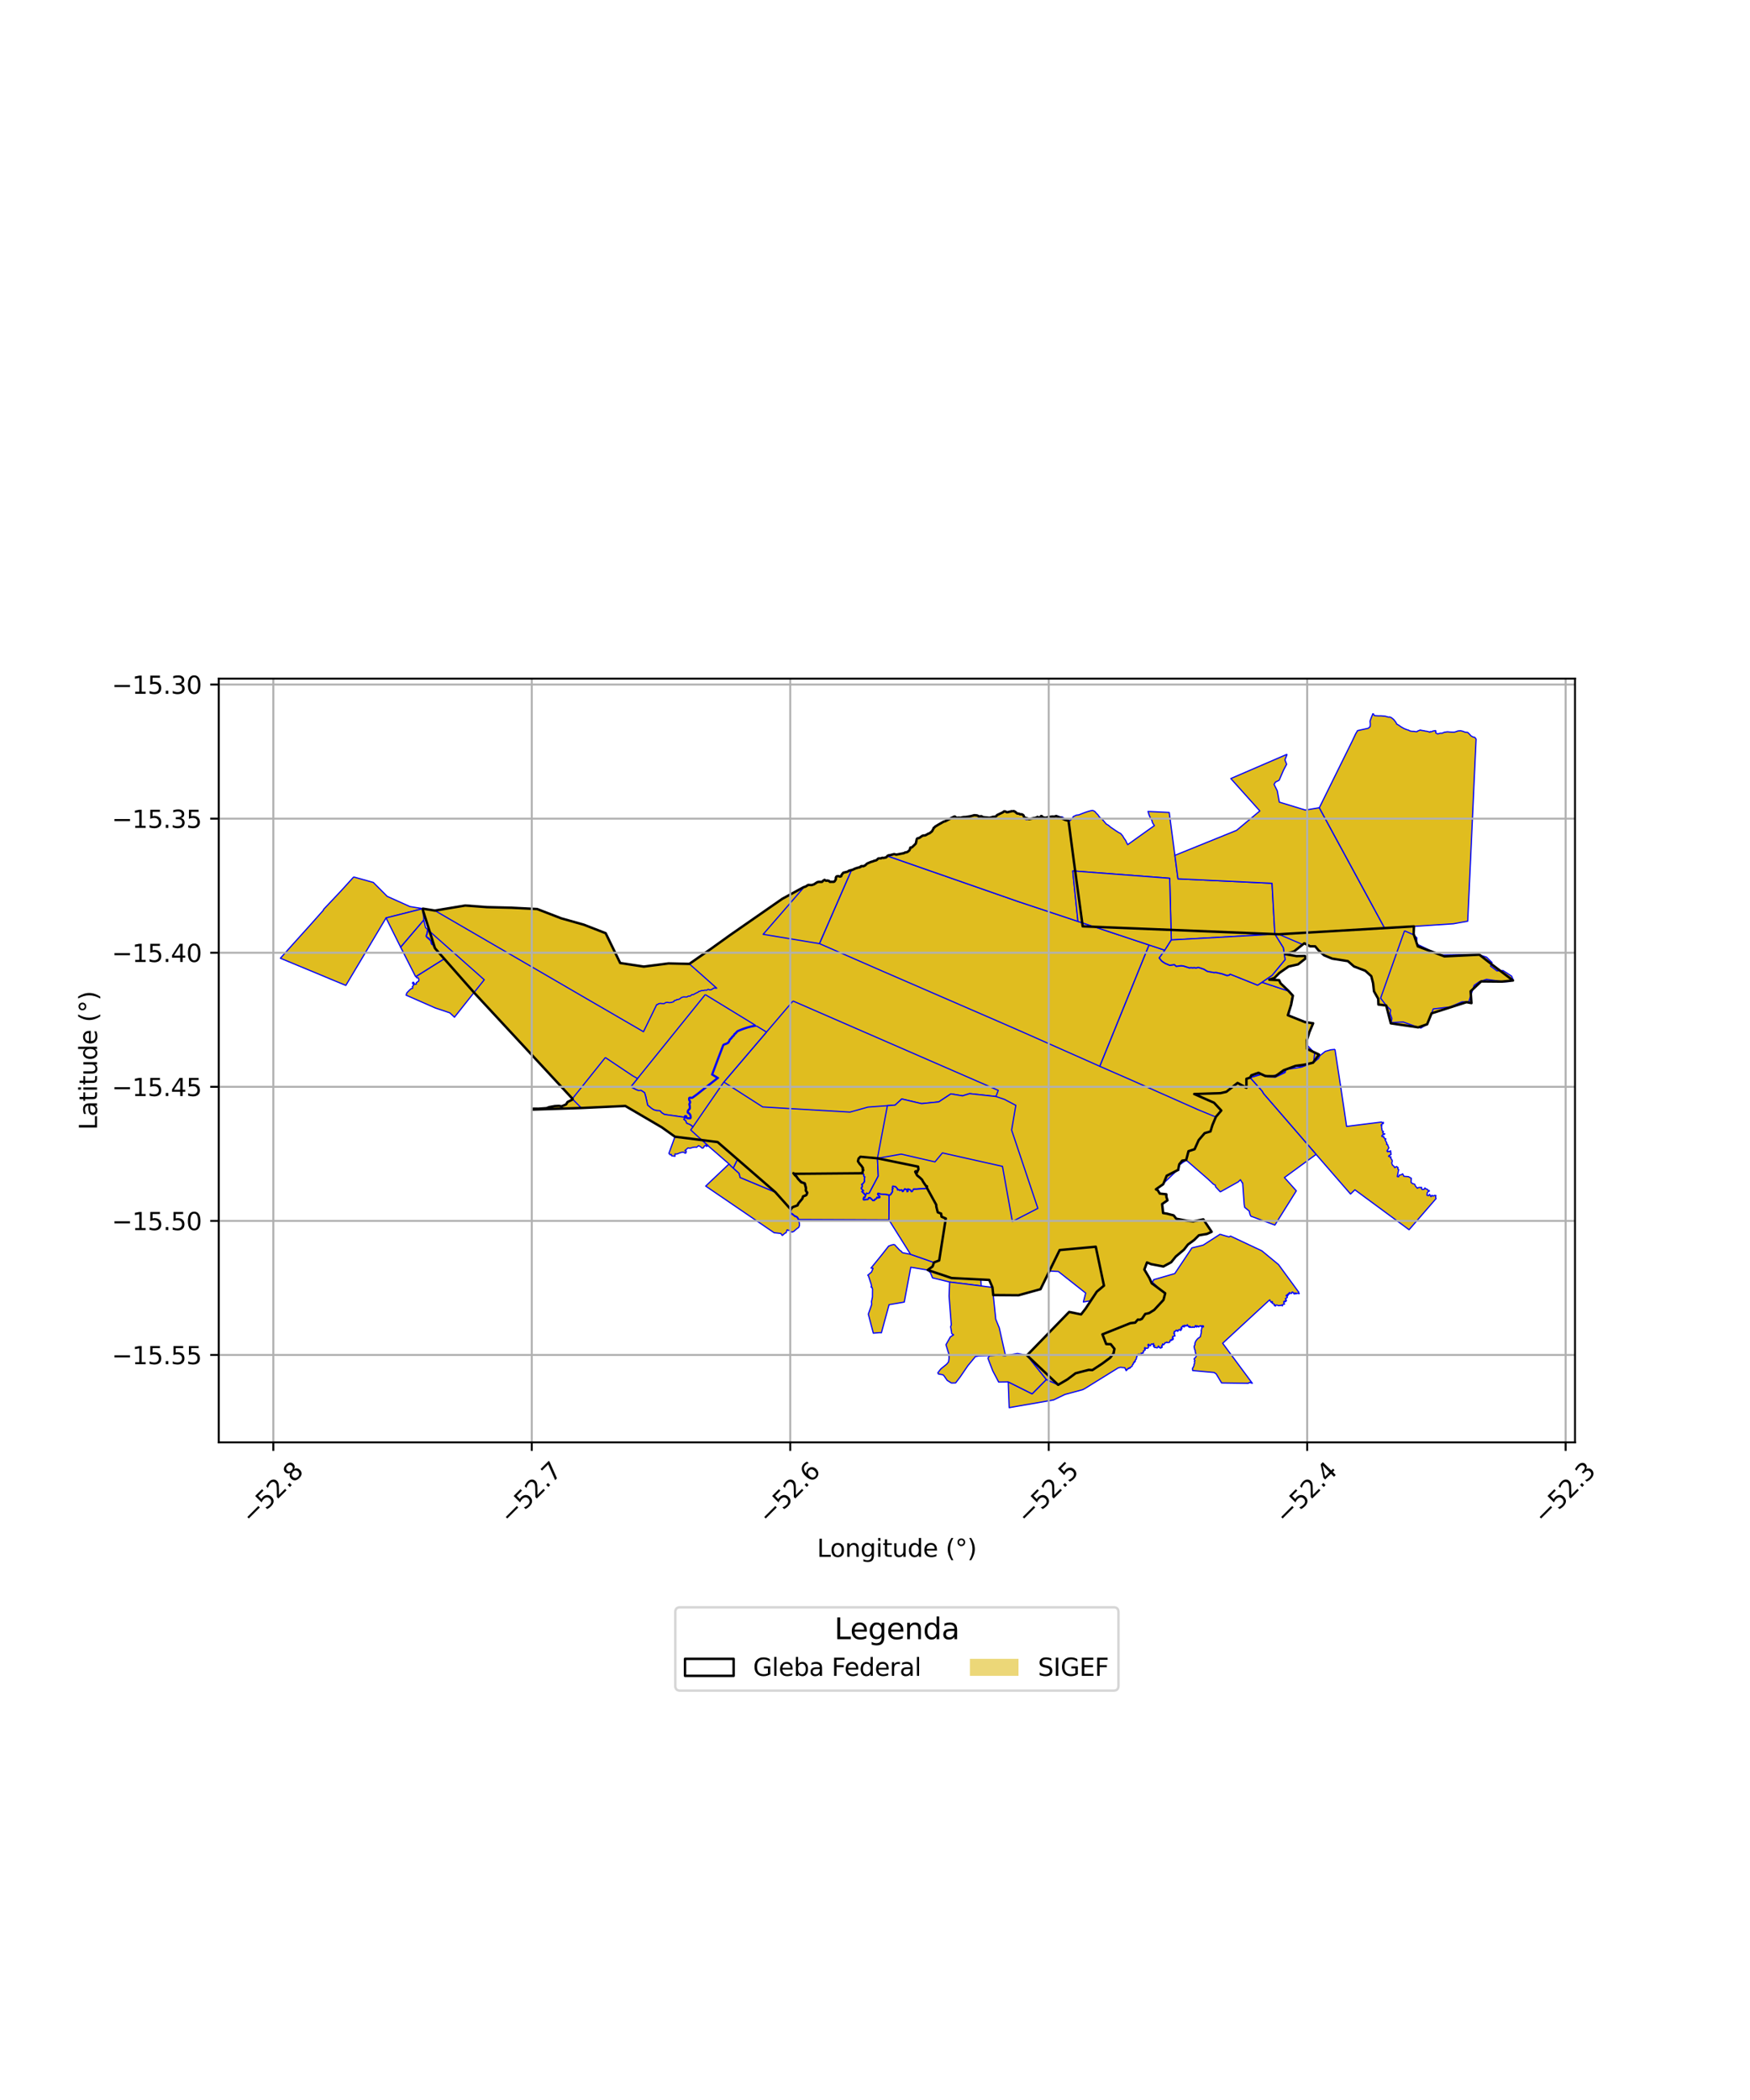 <?xml version="1.0" encoding="utf-8" standalone="no"?>
<!DOCTYPE svg PUBLIC "-//W3C//DTD SVG 1.1//EN"
  "http://www.w3.org/Graphics/SVG/1.1/DTD/svg11.dtd">
<svg xmlns:xlink="http://www.w3.org/1999/xlink" width="720pt" height="864pt" viewBox="0 0 720 864" xmlns="http://www.w3.org/2000/svg" version="1.1">
 <defs>
  <style type="text/css">*{stroke-linejoin: round; stroke-linecap: butt}</style>
 </defs>
 <g id="figure_1">
  <g id="patch_1">
   <path d="M 0 864 
L 720 864 
L 720 0 
L 0 0 
z
" style="fill: #ffffff"/>
  </g>
  <g id="axes_1">
   <g id="patch_2">
    <path d="M 90 593.435 
L 648 593.435 
L 648 279.205 
L 90 279.205 
z
" style="fill: #ffffff"/>
   </g>
   <g id="PatchCollection_1">
    <path d="M 145.511 360.81 
L 153.59 363.063 
L 159.302 368.784 
L 168.667 372.993 
L 173.973 373.846 
L 158.831 377.666 
L 147.347 396.954 
L 146.397 398.532 
L 142.286 405.43 
L 136.532 403.051 
L 133.714 401.87 
L 123.17 397.491 
L 120.016 396.181 
L 116.014 394.519 
L 115.891 394.462 
L 115.806 394.428 
L 115.364 394.242 
L 120.438 388.566 
L 127.392 380.847 
L 133.062 374.465 
L 133.146 374.127 
L 140.199 366.66 
L 145.511 360.81 
" clip-path="url(#p975b511840)" style="fill: #e0bd1f; stroke: #0000ff; stroke-width: 0.5"/>
    <path d="M 502.119 507.719 
L 502.277 507.917 
L 505.66 508.901 
L 506.276 508.569 
L 519.152 514.617 
L 526.022 520.287 
L 534.12 531.36 
L 534.295 531.46 
L 534.319 531.643 
L 534.296 532.032 
L 534.556 532.144 
L 534.399 532.299 
L 534.138 532.022 
L 533.772 532.158 
L 533.493 532.094 
L 533.267 532.329 
L 533.015 532.289 
L 533.155 532.07 
L 532.646 531.971 
L 532.491 532.429 
L 531.841 531.571 
L 531.468 531.686 
L 531.533 531.856 
L 531.389 532.158 
L 530.813 532.066 
L 530.492 531.77 
L 530.275 532.133 
L 530.472 532.436 
L 530.119 532.221 
L 529.71 532.587 
L 530.049 532.59 
L 529.86 533.039 
L 529.886 532.76 
L 529.553 532.664 
L 529.119 533.089 
L 529.63 533.288 
L 529.492 533.487 
L 529.635 533.631 
L 529.617 533.857 
L 528.833 534.238 
L 529.005 534.502 
L 529.139 534.556 
L 529.001 534.878 
L 529.297 535.048 
L 529.191 535.198 
L 528.902 535.005 
L 528.776 535.114 
L 529.002 535.461 
L 528.702 535.611 
L 528.464 535.572 
L 528.289 535.413 
L 528.167 535.561 
L 528.261 536.242 
L 528.47 536.44 
L 528.444 536.583 
L 527.866 536.701 
L 527.7 536.832 
L 527.604 537.293 
L 527.415 536.874 
L 526.883 537.177 
L 526.57 537.037 
L 526.211 537.239 
L 525.548 537.002 
L 525.122 536.936 
L 524.804 537.115 
L 524.779 537.349 
L 524.334 537.172 
L 524.559 536.89 
L 524.188 536.869 
L 524.164 536.476 
L 523.57 536.278 
L 523.372 536.146 
L 523.53 535.62 
L 523.378 535.522 
L 523.165 535.541 
L 522.964 535.761 
L 522.675 535.317 
L 522.469 535.054 
L 522.5 534.828 
L 522.241 534.907 
L 503.038 552.658 
L 515.238 569.119 
L 514.065 568.763 
L 514.002 568.866 
L 513.538 569.129 
L 502.592 568.973 
L 500.382 565.259 
L 499.505 564.686 
L 490.726 563.885 
L 490.656 563.664 
L 490.63 562.88 
L 490.829 562.735 
L 491.228 561.848 
L 491.251 561.353 
L 491.522 560.801 
L 491.408 560.044 
L 491.64 559.843 
L 491.311 559.217 
L 491.351 558.95 
L 491.886 558.506 
L 492.208 557.853 
L 491.829 556.423 
L 491.749 556.192 
L 491.742 555.521 
L 491.525 555.241 
L 491.289 554.094 
L 491.419 553.591 
L 491.672 553.207 
L 491.636 552.597 
L 492.046 551.654 
L 492.739 550.796 
L 493.86 549.963 
L 494.067 548.972 
L 494.238 548.264 
L 494.308 547.745 
L 494.183 547.634 
L 494.459 546.392 
L 494.64 545.906 
L 494.981 545.838 
L 495.126 545.964 
L 495.181 545.766 
L 495.136 545.599 
L 494.897 545.422 
L 494.702 545.612 
L 494.332 545.453 
L 494.516 545.604 
L 494.53 545.76 
L 493.905 545.651 
L 493.955 545.519 
L 493.812 545.407 
L 493.652 545.553 
L 493.455 545.592 
L 493.208 545.981 
L 493.11 545.712 
L 492.949 545.777 
L 492.686 545.483 
L 492.359 546.023 
L 491.949 545.635 
L 492.159 545.446 
L 491.837 545.368 
L 491.617 545.758 
L 491.727 545.845 
L 491.595 546.003 
L 491.451 545.928 
L 491.392 546.136 
L 491.073 546.089 
L 490.741 545.861 
L 490.636 546.105 
L 490.436 546.081 
L 490.291 546.155 
L 489.959 545.954 
L 489.643 546.162 
L 489.497 546.067 
L 489.707 545.856 
L 489.39 545.622 
L 489.187 545.97 
L 489.108 545.979 
L 488.943 545.659 
L 488.68 545.562 
L 488.707 545.288 
L 488.492 544.99 
L 488.364 545.373 
L 488.208 545.33 
L 488.004 545.602 
L 487.649 545.372 
L 487.581 545.256 
L 487.203 545.386 
L 486.929 545.432 
L 487.3 545.574 
L 487.275 545.936 
L 486.694 545.821 
L 486.687 545.465 
L 486.239 546.026 
L 485.945 546.194 
L 486.007 546.292 
L 486.249 546.332 
L 486.292 546.618 
L 485.971 546.549 
L 485.673 546.946 
L 486.022 547.033 
L 486.002 547.215 
L 485.603 547.426 
L 485.533 547.292 
L 485.599 547.13 
L 485.254 547.149 
L 485.18 547.005 
L 484.729 547.213 
L 484.743 547.597 
L 484.432 547.726 
L 484.35 547.463 
L 483.973 547.464 
L 484.043 547.253 
L 483.852 547.314 
L 483.415 547.903 
L 483.21 547.743 
L 483.1 547.839 
L 483.151 547.977 
L 482.993 548.382 
L 483.235 548.528 
L 483.173 548.664 
L 482.943 548.744 
L 483.218 548.821 
L 483.255 549.25 
L 483.465 549.648 
L 483.259 549.686 
L 483.202 549.535 
L 482.915 549.782 
L 482.647 549.93 
L 482.502 549.783 
L 482.495 550.369 
L 482.307 550.423 
L 482.427 550.59 
L 482.603 550.396 
L 482.734 550.778 
L 482.623 551.13 
L 482.26 551.246 
L 482.192 551.19 
L 482.114 551.025 
L 482.039 551.465 
L 481.645 551.431 
L 481.584 551.244 
L 481.52 551.546 
L 481.274 551.835 
L 481.374 552.009 
L 481.055 552.325 
L 480.189 552.374 
L 480.078 552.147 
L 479.81 552.405 
L 479.39 552.418 
L 479.238 552.525 
L 479.262 552.779 
L 478.987 553.015 
L 478.699 553.31 
L 478.503 553.303 
L 478.357 552.904 
L 478.3 553.072 
L 478.417 553.296 
L 478.151 553.448 
L 478.097 553.625 
L 477.933 553.666 
L 478.004 553.999 
L 478.178 554.087 
L 478.004 554.462 
L 477.772 554.408 
L 477.624 554.634 
L 477.362 554.63 
L 477.235 554.442 
L 476.964 554.425 
L 476.93 554.37 
L 477.135 554.264 
L 476.891 554.157 
L 476.671 554.237 
L 476.644 553.777 
L 476.301 554.326 
L 476.06 554.593 
L 475.423 554.344 
L 475.273 554.449 
L 474.894 554.312 
L 474.771 553.833 
L 474.555 553.931 
L 474.633 553.54 
L 475.066 553.545 
L 474.566 553.393 
L 474.639 552.765 
L 474.492 553.016 
L 474.161 553.134 
L 474.114 552.928 
L 473.773 553.027 
L 473.709 552.952 
L 473.336 553.448 
L 473.451 553.669 
L 473.268 553.675 
L 473.092 553.663 
L 472.588 553.049 
L 472.285 553.226 
L 472.448 553.544 
L 472.321 553.749 
L 472.585 553.861 
L 472.504 554.492 
L 471.97 554.758 
L 471.769 554.676 
L 471.63 554.767 
L 470.97 554.442 
L 471.04 554.595 
L 470.887 554.772 
L 471.071 554.865 
L 470.927 555.014 
L 471.155 555.161 
L 471.192 555.385 
L 470.356 555.872 
L 470.559 555.945 
L 470.285 556.72 
L 469.958 556.636 
L 469.776 556.864 
L 469.457 556.715 
L 469.571 556.98 
L 469.11 557.647 
L 468.784 557.512 
L 468.889 557.357 
L 468.705 557.486 
L 468.57 557.357 
L 468.727 557.102 
L 468.533 557.105 
L 468.328 557.382 
L 468.178 557.236 
L 467.979 557.275 
L 468.058 557.648 
L 467.762 558.055 
L 467.672 557.982 
L 467.713 558.383 
L 467.485 558.632 
L 467.544 558.902 
L 467.529 559.154 
L 467.073 559.58 
L 467.065 560.146 
L 466.851 560.371 
L 466.719 560.116 
L 466.581 560.701 
L 466.391 560.593 
L 466.349 560.813 
L 466.179 561.372 
L 465.996 561.348 
L 465.768 562.133 
L 465.351 562.337 
L 465.116 562.667 
L 464.898 562.587 
L 464.975 562.733 
L 464.903 562.919 
L 464.512 562.831 
L 464.465 563.039 
L 464.268 562.867 
L 464.258 563.168 
L 463.957 563.183 
L 463.896 563.337 
L 463.452 563.464 
L 463.641 563.727 
L 463.304 563.91 
L 462.784 562.73 
L 460.979 562.554 
L 460.038 562.804 
L 446.274 571.336 
L 445.416 571.767 
L 438.11 573.735 
L 433.478 575.974 
L 415.204 579.152 
L 414.81 568.553 
L 424.637 573.469 
L 430.497 567.565 
L 435.353 569.76 
L 439.084 567.576 
L 442.538 564.988 
L 447.923 563.606 
L 454.109 558.786 
L 454.846 554.422 
L 452.634 555.005 
L 452.207 550.065 
L 453.571 548.987 
L 465.075 544.392 
L 467.054 544.167 
L 468.145 542.91 
L 468.914 543.001 
L 469.825 542.608 
L 471.18 540.604 
L 472.813 540.227 
L 474.872 538.94 
L 476.864 536.805 
L 479.176 532.201 
L 474.128 527.532 
L 474.688 526.477 
L 483.347 523.974 
L 490.387 513.424 
L 495.004 512.288 
L 502.119 507.719 
" clip-path="url(#p975b511840)" style="fill: #e0bd1f; stroke: #0000ff; stroke-width: 0.5"/>
    <path d="M 418.624 556.854 
L 422.534 557.599 
L 422.534 557.628 
L 430.497 567.565 
L 424.637 573.469 
L 414.81 568.553 
L 410.883 568.622 
L 408.467 564.046 
L 406.445 558.803 
L 407.124 557.74 
L 409.397 557.62 
L 410.989 557.358 
L 411.28 557.355 
L 412.64 557.673 
L 413.686 557.727 
L 418.624 556.854 
" clip-path="url(#p975b511840)" style="fill: #e0bd1f; stroke: #0000ff; stroke-width: 0.5"/>
    <path d="M 448.912 541.029 
L 447.923 563.606 
L 442.538 564.988 
L 439.084 567.576 
L 435.353 569.76 
L 430.497 567.565 
L 422.534 557.628 
L 422.534 557.599 
L 427.378 558.643 
L 428.524 556.778 
L 429.455 555.954 
L 434.231 551.981 
L 434.282 551.648 
L 433.167 550.561 
L 433.169 550.401 
L 433.8 549.275 
L 437.843 547.061 
L 448.912 541.029 
" clip-path="url(#p975b511840)" style="fill: #e0bd1f; stroke: #0000ff; stroke-width: 0.5"/>
    <path d="M 452.87 540.879 
L 455.079 544.355 
L 453.571 548.987 
L 452.207 550.065 
L 452.634 555.005 
L 454.846 554.422 
L 454.109 558.786 
L 447.923 563.606 
L 448.912 541.029 
L 452.87 540.879 
" clip-path="url(#p975b511840)" style="fill: #e0bd1f; stroke: #0000ff; stroke-width: 0.5"/>
    <path d="M 417.937 454.773 
L 421.625 456.713 
L 446.359 490.588 
L 467.209 522.722 
L 454.203 528.951 
L 451.252 531.438 
L 448.489 535.209 
L 445.73 535.665 
L 446.677 532.005 
L 435.437 523.129 
L 420.481 522.36 
L 422.756 509.321 
L 426.618 503.298 
L 423.962 502.383 
L 416.548 507.17 
L 403.352 521.917 
L 403.692 529.087 
L 390.696 527.458 
L 383.654 525.751 
L 382.851 523.715 
L 381.696 522.524 
L 383.712 521.036 
L 384.258 519.41 
L 386.405 518.588 
L 386.924 516.533 
L 389.047 514.096 
L 393.611 510.902 
L 395.488 508.223 
L 397.205 509.281 
L 408.448 506.728 
L 416.516 502.557 
L 427.003 497.151 
L 416.207 464.938 
L 417.937 454.773 
" clip-path="url(#p975b511840)" style="fill: #e0bd1f; stroke: #0000ff; stroke-width: 0.5"/>
    <path d="M 421.625 456.713 
L 430.772 461.677 
L 478.763 486.777 
L 478.587 487.204 
L 475.576 489.325 
L 476.363 489.74 
L 477.163 491.076 
L 479.852 491.353 
L 479.889 492.443 
L 480.337 493.848 
L 478.144 495.375 
L 478.537 499.072 
L 480.05 499.316 
L 482.89 500.044 
L 483.94 501.417 
L 488.538 502.289 
L 490.928 502.522 
L 495.086 501.683 
L 498.516 506.798 
L 496.595 507.679 
L 493.271 508.23 
L 491.308 510.175 
L 488.76 512.04 
L 487.101 514.158 
L 483.758 516.968 
L 481.851 519.331 
L 478.641 521.071 
L 473.573 520.095 
L 471.913 519.399 
L 470.82 522.333 
L 469.044 521.417 
L 468.043 521.428 
L 467.209 522.722 
L 446.359 490.588 
L 421.625 456.713 
" clip-path="url(#p975b511840)" style="fill: #e0bd1f; stroke: #0000ff; stroke-width: 0.5"/>
    <path d="M 549.24 431.748 
L 551.752 448.128 
L 554.032 463.436 
L 568.418 461.634 
L 568.684 461.919 
L 569.188 461.761 
L 569.162 462.202 
L 568.303 462.677 
L 568.228 462.954 
L 568.571 463.142 
L 568.354 463.302 
L 568.632 465.128 
L 569.222 465.61 
L 568.819 465.904 
L 569.186 466.441 
L 569.766 466.51 
L 569.449 466.75 
L 568.978 466.782 
L 568.488 467.375 
L 568.693 467.657 
L 569.308 467.549 
L 569.395 468.154 
L 570.19 468.602 
L 569.843 468.869 
L 570.619 470.394 
L 570.459 470.566 
L 570.544 470.889 
L 570.953 470.949 
L 571 471.292 
L 571.427 472.281 
L 570.619 473.533 
L 570.976 473.905 
L 571.257 473.611 
L 571.633 473.843 
L 572.117 473.441 
L 572.327 475.008 
L 571.543 475.386 
L 571.292 475.766 
L 572.3 475.977 
L 572.092 476.293 
L 572.774 477.401 
L 572.784 478.081 
L 572.572 478.404 
L 572.895 479.357 
L 573.542 479.881 
L 573.802 480.404 
L 574.61 479.929 
L 575.206 480.425 
L 575.075 480.73 
L 575.153 481.055 
L 575.454 481.177 
L 574.88 484.043 
L 575.36 484.199 
L 575.741 483.43 
L 576.409 483.378 
L 577.097 482.952 
L 577.6 483.952 
L 579.464 484.101 
L 580.652 484.771 
L 580.526 486.422 
L 581.138 486.973 
L 582.026 487.201 
L 582.362 488.011 
L 583.155 488.871 
L 583.757 488.535 
L 584.927 488.538 
L 584.784 488.951 
L 585.151 489.389 
L 585.932 489.312 
L 586.248 488.746 
L 586.49 489.065 
L 587.214 489.289 
L 587.353 489.615 
L 588.032 489.834 
L 588.036 490.103 
L 587.644 490.175 
L 587.213 490.716 
L 587.104 491.764 
L 587.801 491.914 
L 588.156 491.367 
L 588.747 492.355 
L 589.13 491.779 
L 589.585 492.105 
L 590.35 491.787 
L 590.75 491.891 
L 590.635 492.477 
L 590.837 493.13 
L 579.734 505.95 
L 557.441 489.521 
L 555.652 491.266 
L 548.06 482.531 
L 541.481 474.946 
L 519.898 450.008 
L 519.195 448.835 
L 514.293 443.373 
L 518.769 442.101 
L 521.337 443.043 
L 524.731 443.175 
L 528.639 441.307 
L 529.206 440.004 
L 535.298 439.076 
L 540.351 437.224 
L 542.467 435.484 
L 543.052 434.327 
L 545.257 432.57 
L 547.478 431.924 
L 549.24 431.748 
" clip-path="url(#p975b511840)" style="fill: #e0bd1f; stroke: #0000ff; stroke-width: 0.5"/>
    <path d="M 514.293 443.373 
L 519.195 448.835 
L 519.898 450.008 
L 541.481 474.946 
L 528.455 484.479 
L 533.343 489.943 
L 524.521 504.03 
L 514.633 500.378 
L 514.28 499.623 
L 513.979 498.276 
L 512.105 496.744 
L 511.895 495.524 
L 511.263 486.703 
L 511.144 486.72 
L 510.346 485.373 
L 509.467 486.248 
L 502.121 490.344 
L 501.987 490.292 
L 500.116 488.273 
L 500.033 487.629 
L 499.217 487.194 
L 496.897 485.005 
L 488.016 477.307 
L 488.984 473.634 
L 491.492 472.819 
L 493.176 469.069 
L 495.648 466.199 
L 498.017 465.516 
L 498.821 462.905 
L 500.255 459.506 
L 502.475 456.9 
L 499.477 453.692 
L 491.329 450.116 
L 502.168 449.755 
L 504.546 449.2 
L 509.164 445.556 
L 512.815 447.534 
L 512.805 443.859 
L 514.293 443.373 
" clip-path="url(#p975b511840)" style="fill: #e0bd1f; stroke: #0000ff; stroke-width: 0.5"/>
    <path d="M 418.367 452.251 
L 461.403 472.685 
L 481.181 482.067 
L 484.26 481.558 
L 478.763 486.777 
L 421.625 456.713 
L 418.367 452.251 
" clip-path="url(#p975b511840)" style="fill: #e0bd1f; stroke: #0000ff; stroke-width: 0.5"/>
    <path d="M 421.454 424.93 
L 452.504 438.711 
L 464.474 443.946 
L 492.665 456.449 
L 500.226 459.574 
L 498.821 462.905 
L 498.017 465.516 
L 495.648 466.199 
L 493.176 469.069 
L 491.492 472.819 
L 488.984 473.634 
L 488.016 477.307 
L 484.616 479.737 
L 484.925 481.547 
L 481.413 481.573 
L 481.181 482.067 
L 461.403 472.685 
L 418.367 452.251 
L 417.937 454.773 
L 413.295 452.329 
L 409.772 451.141 
L 410.713 448.616 
L 421.454 424.93 
" clip-path="url(#p975b511840)" style="fill: #e0bd1f; stroke: #0000ff; stroke-width: 0.5"/>
    <path d="M 418.367 452.251 
L 421.625 456.713 
L 417.937 454.773 
L 418.367 452.251 
" clip-path="url(#p975b511840)" style="fill: #e0bd1f; stroke: #0000ff; stroke-width: 0.5"/>
    <path d="M 332.797 398.767 
L 326.262 411.842 
L 315.365 424.614 
L 290.158 409.204 
L 262.293 443.731 
L 260.32 442.632 
L 256.995 440.406 
L 264.75 424.487 
L 269.897 413.919 
L 270.156 413.389 
L 270.715 413.348 
L 271.119 413.074 
L 271.803 412.944 
L 272.405 412.995 
L 273.53 413.001 
L 274.225 412.585 
L 275.849 412.595 
L 277.191 412.154 
L 278.808 411.553 
L 279.802 411.064 
L 280.733 410.452 
L 281.787 410.37 
L 282.983 410.185 
L 284.213 409.797 
L 285.051 409.324 
L 286.089 408.863 
L 286.784 408.524 
L 287.813 408.066 
L 288.635 407.713 
L 289.67 407.579 
L 290.619 407.547 
L 291.431 407.17 
L 291.991 407.365 
L 292.727 407.222 
L 293.51 406.737 
L 294.868 406.565 
L 295.887 406.285 
L 296.837 406.03 
L 297.864 405.993 
L 298.41 405.618 
L 299.405 405.667 
L 300.288 405.685 
L 302.307 405.538 
L 303.632 405.237 
L 304.998 405.239 
L 305.367 404.842 
L 305.979 404.905 
L 307.08 404.838 
L 308.158 404.54 
L 308.763 404.208 
L 310.117 404.082 
L 311.355 404.068 
L 312.625 403.874 
L 313.866 403.75 
L 315.006 403.513 
L 315.95 403.257 
L 317.291 403.508 
L 318.523 403.309 
L 319.519 402.862 
L 319.971 402.703 
L 320.979 402.489 
L 322.045 402.261 
L 323.404 401.874 
L 324.866 401.473 
L 326.196 400.579 
L 327.078 400.44 
L 328.369 399.894 
L 329.968 399.354 
L 331.588 399.099 
L 332.797 398.767 
" clip-path="url(#p975b511840)" style="fill: #e0bd1f; stroke: #0000ff; stroke-width: 0.5"/>
    <path d="M 299.941 478.89 
L 300.551 479.481 
L 300.524 479.53 
L 304.096 482.753 
L 304.522 484.457 
L 319.024 490.505 
L 321.824 483.598 
L 322.171 483.869 
L 323.111 483.692 
L 323.952 483.292 
L 324.18 482.249 
L 324.253 482.093 
L 324.364 482.052 
L 325.085 482.04 
L 325.901 482.042 
L 326.805 481.752 
L 327.026 481.883 
L 326.431 482.684 
L 327.048 483.487 
L 327.712 484.108 
L 328.342 485.031 
L 328.877 485.617 
L 329.65 486.422 
L 330.716 486.733 
L 331.045 486.857 
L 331.283 487.669 
L 331.597 488.831 
L 331.535 489.872 
L 332.114 490.727 
L 331.897 491.394 
L 331.605 491.762 
L 330.415 492.216 
L 330.109 493.137 
L 329.405 493.94 
L 328.422 495.19 
L 328.108 495.932 
L 326.112 496.655 
L 325.194 498.004 
L 325.088 499.068 
L 325.311 499.311 
L 326.275 499.858 
L 326.967 500.465 
L 327.751 500.73 
L 328.217 501.294 
L 328.611 502.248 
L 328.884 503.258 
L 328.91 504.232 
L 328.604 504.984 
L 327.807 505.562 
L 326.547 506.658 
L 325.867 506.907 
L 325.526 506.789 
L 324.885 506.197 
L 324.414 506.226 
L 323.857 505.976 
L 323.39 507.23 
L 322.9 507.38 
L 322.018 508.206 
L 321.82 508.279 
L 321.743 508.163 
L 321.261 507.488 
L 318.495 507.18 
L 290.339 487.993 
L 299.941 478.89 
" clip-path="url(#p975b511840)" style="fill: #e0bd1f; stroke: #0000ff; stroke-width: 0.5"/>
    <path d="M 313.807 455.43 
L 325.608 456.14 
L 325.372 456.531 
L 325.026 456.834 
L 324.549 456.87 
L 323.44 456.799 
L 323.06 456.926 
L 322.68 457.235 
L 322.537 457.639 
L 322.558 458.113 
L 323.037 458.968 
L 322.81 459.476 
L 322.431 459.938 
L 321.807 460.277 
L 321.499 460.568 
L 321.124 461.147 
L 320.729 461.558 
L 320.181 461.869 
L 319.884 462.349 
L 319.506 462.801 
L 318.954 463.167 
L 318.867 463.497 
L 318.916 464.224 
L 319.239 464.64 
L 319.229 465.718 
L 318.895 466.013 
L 318.292 466.397 
L 317.885 467.083 
L 317.936 467.382 
L 318.349 467.564 
L 318.556 467.783 
L 318.723 468.219 
L 318.952 468.963 
L 318.993 469.422 
L 318.777 470.024 
L 318.426 470.49 
L 318.469 471.397 
L 318.404 471.726 
L 318.422 471.963 
L 318.429 472.526 
L 318.345 473.107 
L 318.24 473.443 
L 318.459 474.802 
L 318.464 475.077 
L 318.446 475.856 
L 318.365 476.239 
L 318.418 476.614 
L 318.277 477.544 
L 318.26 478.03 
L 318.207 479.119 
L 318.209 479.863 
L 318.238 480.387 
L 318.305 480.783 
L 318.625 481.318 
L 319.072 481.78 
L 319.46 481.996 
L 320.051 482.23 
L 320.18 482.216 
L 320.064 482.434 
L 319.97 482.953 
L 320.491 483.372 
L 320.651 483.355 
L 321.018 482.739 
L 321.279 482.747 
L 321.824 483.598 
L 319.024 490.505 
L 304.522 484.457 
L 304.096 482.753 
L 301.678 480.571 
L 306.751 470.056 
L 313.807 455.43 
" clip-path="url(#p975b511840)" style="fill: #e0bd1f; stroke: #0000ff; stroke-width: 0.5"/>
    <path d="M 322.36 460.635 
L 324.624 462.225 
L 329.428 465.815 
L 338.58 471.016 
L 348.087 470.894 
L 352.946 473.898 
L 361.001 476.556 
L 361.34 483.875 
L 357.6 490.935 
L 356.918 491.059 
L 356.524 490.875 
L 356.226 491.749 
L 355.848 491.313 
L 355.477 490.844 
L 355.166 490.782 
L 354.711 490.24 
L 355.216 490.061 
L 355.313 489.885 
L 354.935 489.557 
L 354.485 489.077 
L 354.41 488.793 
L 354.756 488.367 
L 354.821 487.714 
L 354.566 487.283 
L 355.032 487.033 
L 355.31 486.664 
L 355.695 486.216 
L 355.727 485.671 
L 355.652 485.061 
L 355.727 484.66 
L 355.845 484.195 
L 355.656 484.103 
L 355.444 483.881 
L 355.43 483.232 
L 354.919 482.705 
L 354.78 482.706 
L 326.885 482.947 
L 326.706 482.712 
L 327.232 481.904 
L 326.933 481.557 
L 326.237 481.74 
L 325.157 481.845 
L 324.266 481.821 
L 323.997 482.105 
L 323.809 483.136 
L 322.972 483.524 
L 322.354 483.662 
L 321.924 483.283 
L 321.706 482.826 
L 321.147 482.27 
L 320.872 482.339 
L 320.684 483.023 
L 320.387 483.025 
L 320.432 482.043 
L 319.381 481.665 
L 318.954 481.373 
L 318.494 480.792 
L 318.459 480.03 
L 318.475 479.322 
L 318.534 477.942 
L 318.546 477.35 
L 318.632 476.826 
L 318.677 476.072 
L 318.779 475.616 
L 318.786 474.809 
L 318.661 473.796 
L 320.161 470.22 
L 320.345 468.053 
L 319.817 467.252 
L 320.428 465.333 
L 321.04 463.414 
L 321.845 461.764 
L 322.36 460.635 
" clip-path="url(#p975b511840)" style="fill: #e0bd1f; stroke: #0000ff; stroke-width: 0.5"/>
    <path d="M 354.78 482.706 
L 354.938 483.003 
L 355.324 483.27 
L 355.35 483.904 
L 355.585 484.2 
L 355.778 484.242 
L 355.648 484.564 
L 355.574 485.225 
L 355.647 485.736 
L 355.536 486.229 
L 355.032 486.921 
L 354.453 487.302 
L 354.702 487.665 
L 354.663 488.297 
L 354.302 488.721 
L 354.322 489.013 
L 354.867 489.654 
L 355.177 489.851 
L 354.546 490.262 
L 355.212 490.904 
L 356.082 491.924 
L 355.806 492.658 
L 355.402 492.5 
L 355.14 493.144 
L 355.186 493.597 
L 355.302 493.695 
L 355.504 493.743 
L 356.3 493.615 
L 356.567 493.527 
L 356.984 493.556 
L 357.328 493.351 
L 357.477 492.802 
L 357.85 492.802 
L 358.315 493.252 
L 358.747 493.585 
L 359.094 493.992 
L 359.78 493.955 
L 359.91 493.522 
L 360.302 493.459 
L 360.67 493.137 
L 360.787 492.767 
L 361.084 492.876 
L 361.419 492.852 
L 361.82 492.796 
L 362.005 492.664 
L 362.042 492.273 
L 361.809 492.013 
L 361.405 491.7 
L 361.194 491.234 
L 361.319 491.007 
L 362.386 491.355 
L 363.364 491.439 
L 364.162 491.439 
L 365.011 491.615 
L 365.817 491.863 
L 365.729 501.899 
L 328.624 501.741 
L 328.308 501.05 
L 327.958 500.619 
L 326.774 500.064 
L 326.147 499.463 
L 325.322 499.034 
L 325.327 498.542 
L 325.4 498.082 
L 325.59 497.682 
L 325.811 497.31 
L 326.173 496.888 
L 326.453 496.712 
L 327.076 496.422 
L 327.506 496.307 
L 328.36 495.968 
L 328.797 494.907 
L 329.243 494.416 
L 329.749 493.875 
L 330.245 493.242 
L 330.478 492.463 
L 330.643 492.247 
L 331.176 492.143 
L 331.912 491.799 
L 332.285 490.516 
L 331.817 489.981 
L 331.796 488.558 
L 331.436 487.662 
L 331.438 487.135 
L 331.212 486.732 
L 330.485 486.448 
L 329.282 485.824 
L 328.724 485.23 
L 327.862 483.959 
L 327.367 483.513 
L 327.059 483.186 
L 326.885 482.947 
L 354.78 482.706 
" clip-path="url(#p975b511840)" style="fill: #e0bd1f; stroke: #0000ff; stroke-width: 0.5"/>
    <path d="M 370.784 474.841 
L 384.673 478.028 
L 384.824 478.623 
L 384.658 479.264 
L 383.592 479.598 
L 383.311 480.62 
L 382.945 481.023 
L 382.469 481.372 
L 381.774 480.923 
L 381.305 480.635 
L 380.798 480.753 
L 380.221 481.025 
L 379.306 481.272 
L 379.256 481.619 
L 379.503 481.925 
L 379.386 482.087 
L 378.947 481.85 
L 378.832 481.429 
L 378.498 481.273 
L 377.866 481.062 
L 377.625 481.517 
L 377.431 481.97 
L 377.174 482.528 
L 377.11 482.136 
L 376.75 481.878 
L 376.544 482.093 
L 376.632 482.274 
L 377.323 483.585 
L 378.562 484.59 
L 379.366 485.381 
L 379.847 486.297 
L 381.047 488.034 
L 381.37 488.056 
L 381.348 488.695 
L 380.837 488.894 
L 380.288 488.979 
L 379.295 489 
L 378.291 489.053 
L 376.973 489.164 
L 375.832 489.162 
L 375.581 489.618 
L 375.261 490.087 
L 374.922 490.17 
L 374.618 489.53 
L 373.638 489.122 
L 373.373 489.208 
L 373.493 490.044 
L 373.225 490.195 
L 373.202 489.601 
L 372.928 489.346 
L 372.252 489.066 
L 371.391 490.149 
L 371.136 489.572 
L 370.871 489.456 
L 370.227 489.733 
L 369.956 489.444 
L 369.359 489.425 
L 369.296 489.086 
L 369.006 488.76 
L 368.489 488.198 
L 367.302 487.97 
L 367.069 488.681 
L 367.263 488.949 
L 367.245 489.091 
L 367.003 489.401 
L 367.187 490.057 
L 366.993 490.428 
L 366.407 491.442 
L 365.827 491.644 
L 365.047 491.453 
L 364.421 491.347 
L 363.469 491.283 
L 362.32 491.235 
L 361.775 490.999 
L 361.203 490.899 
L 361.025 491.214 
L 361.233 491.744 
L 361.898 492.284 
L 361.927 492.564 
L 360.739 492.558 
L 360.477 493.188 
L 359.859 493.374 
L 359.584 493.911 
L 359.311 493.946 
L 358.819 493.45 
L 357.917 492.653 
L 357.321 492.739 
L 357.238 493.132 
L 356.935 493.424 
L 356.353 493.409 
L 355.313 493.579 
L 355.443 492.572 
L 355.706 492.743 
L 355.899 492.687 
L 356.185 491.878 
L 356.226 491.749 
L 356.524 490.875 
L 356.918 491.059 
L 357.6 490.935 
L 361.34 483.875 
L 361.001 476.556 
L 370.784 474.841 
" clip-path="url(#p975b511840)" style="fill: #e0bd1f; stroke: #0000ff; stroke-width: 0.5"/>
    <path d="M 367.952 512.001 
L 370.244 514.453 
L 370.744 514.745 
L 371.167 515.285 
L 371.491 515.435 
L 374.613 516.051 
L 384.258 519.41 
L 383.712 521.036 
L 381.696 522.524 
L 374.719 521.384 
L 372.154 535.095 
L 372.037 535.705 
L 365.787 536.783 
L 362.633 548.345 
L 362.475 548.305 
L 361.827 548.279 
L 359.312 548.506 
L 357.246 540.664 
L 358.185 538.019 
L 358.646 536.641 
L 358.566 535.518 
L 358.95 533.626 
L 358.988 530.423 
L 358.784 529.686 
L 358.421 529.586 
L 358.383 529.424 
L 358.584 529.11 
L 358.397 528.262 
L 357.32 524.998 
L 357.026 524.628 
L 357.367 524.377 
L 358.585 523.336 
L 359.195 521.807 
L 358.357 521.724 
L 363.035 515.975 
L 365.617 512.672 
L 366.889 512.208 
L 367.952 512.001 
" clip-path="url(#p975b511840)" style="fill: #e0bd1f; stroke: #0000ff; stroke-width: 0.5"/>
    <path d="M 367.432 488.099 
L 368.537 488.377 
L 368.862 488.739 
L 369.17 489.139 
L 369.265 489.599 
L 369.847 489.542 
L 370.199 489.843 
L 370.743 489.638 
L 371.056 489.655 
L 371.257 490.297 
L 371.663 490.18 
L 371.888 489.657 
L 372.291 489.249 
L 372.893 489.474 
L 373.081 489.697 
L 373.159 490.341 
L 373.608 490.197 
L 373.579 489.281 
L 374.518 489.634 
L 374.973 490.339 
L 375.362 490.224 
L 375.661 489.675 
L 375.921 489.308 
L 376.924 489.315 
L 378.259 489.181 
L 379.333 489.106 
L 380.306 489.11 
L 380.914 488.99 
L 381.41 488.809 
L 385.188 495.679 
L 385.231 496.496 
L 385.817 498.772 
L 387.205 499.313 
L 387.382 500.59 
L 389.129 501.331 
L 391.184 502.32 
L 393.05 504.299 
L 393.964 507.405 
L 395.488 508.223 
L 393.611 510.902 
L 389.047 514.096 
L 386.924 516.533 
L 386.405 518.588 
L 384.258 519.41 
L 374.613 516.051 
L 368.292 505.983 
L 365.729 501.899 
L 365.817 491.863 
L 366.501 491.517 
L 367.164 490.467 
L 367.308 490.05 
L 367.161 489.524 
L 367.384 489.146 
L 367.479 488.924 
L 367.196 488.695 
L 367.432 488.099 
" clip-path="url(#p975b511840)" style="fill: #e0bd1f; stroke: #0000ff; stroke-width: 0.5"/>
    <path d="M 387.741 474.343 
L 412.447 479.881 
L 416.516 502.557 
L 408.448 506.728 
L 397.205 509.281 
L 395.488 508.223 
L 393.964 507.405 
L 393.05 504.299 
L 391.184 502.32 
L 389.129 501.331 
L 387.382 500.59 
L 387.205 499.313 
L 385.817 498.772 
L 385.231 496.496 
L 385.188 495.679 
L 381.41 488.809 
L 381.348 488.695 
L 381.37 488.056 
L 381.047 488.034 
L 379.847 486.297 
L 379.366 485.381 
L 378.562 484.59 
L 377.323 483.585 
L 376.632 482.274 
L 376.568 482.097 
L 376.753 481.904 
L 377.091 482.147 
L 377.165 482.595 
L 377.449 481.978 
L 377.642 481.525 
L 377.876 481.086 
L 378.491 481.291 
L 378.816 481.443 
L 378.93 481.864 
L 379.392 482.112 
L 379.528 481.924 
L 379.277 481.613 
L 379.324 481.288 
L 380.228 481.043 
L 380.804 480.772 
L 381.302 480.656 
L 381.764 480.94 
L 382.47 481.396 
L 382.959 481.038 
L 383.329 480.629 
L 383.608 479.614 
L 384.674 479.28 
L 384.844 478.623 
L 384.673 478.028 
L 387.741 474.343 
" clip-path="url(#p975b511840)" style="fill: #e0bd1f; stroke: #0000ff; stroke-width: 0.5"/>
    <path d="M 390.696 527.458 
L 408.324 529.668 
L 409.51 541.106 
L 409.665 542.725 
L 411.125 546.315 
L 413.686 557.727 
L 412.64 557.673 
L 411.28 557.355 
L 410.989 557.358 
L 409.397 557.62 
L 407.124 557.74 
L 402.653 557.871 
L 401.977 558.006 
L 401.781 558.108 
L 401.651 557.733 
L 398.189 561.911 
L 395.095 566.448 
L 393.173 568.97 
L 391.403 568.996 
L 389.701 567.932 
L 388.363 566.005 
L 388.073 565.717 
L 387.725 565.581 
L 386.074 565.298 
L 385.956 565.043 
L 385.843 564.809 
L 386.084 564.53 
L 386.608 563.783 
L 387.179 563.133 
L 387.7 562.705 
L 388.198 562.31 
L 389.464 561.287 
L 390.209 560.392 
L 390.301 560.091 
L 390.458 558.888 
L 390.429 557.805 
L 390.484 557.486 
L 390.455 557.188 
L 390.322 556.91 
L 389.198 553.292 
L 389.198 553.255 
L 391.005 550.035 
L 392.32 549.189 
L 391.542 548.659 
L 391.471 547.971 
L 391.124 545.876 
L 391.388 545.04 
L 390.469 533.244 
L 390.696 527.458 
" clip-path="url(#p975b511840)" style="fill: #e0bd1f; stroke: #0000ff; stroke-width: 0.5"/>
    <path d="M 297.807 445.19 
L 312.607 454.663 
L 313.807 455.43 
L 306.751 470.056 
L 304.765 468.664 
L 289.157 457.719 
L 297.807 445.19 
" clip-path="url(#p975b511840)" style="fill: #e0bd1f; stroke: #0000ff; stroke-width: 0.5"/>
    <path d="M 289.157 457.719 
L 304.765 468.664 
L 306.751 470.056 
L 301.678 480.571 
L 300.524 479.53 
L 300.551 479.481 
L 299.941 478.89 
L 296.631 476.015 
L 291.312 471.399 
L 284.188 464.906 
L 284.938 463.876 
L 289.157 457.719 
" clip-path="url(#p975b511840)" style="fill: #e0bd1f; stroke: #0000ff; stroke-width: 0.5"/>
    <path d="M 337.174 388.242 
L 363.032 399.545 
L 412.136 420.854 
L 421.454 424.93 
L 410.713 448.616 
L 326.262 411.842 
L 332.797 398.767 
L 332.942 398.302 
L 333.038 397.844 
L 333.289 397.194 
L 337.174 388.242 
" clip-path="url(#p975b511840)" style="fill: #e0bd1f; stroke: #0000ff; stroke-width: 0.5"/>
    <path d="M 365.104 454.902 
L 361.001 476.556 
L 352.946 473.898 
L 348.087 470.894 
L 338.58 471.016 
L 329.428 465.815 
L 324.624 462.225 
L 322.36 460.635 
L 322.018 460.355 
L 322.54 460.071 
L 322.955 459.567 
L 323.225 458.959 
L 322.725 458.065 
L 322.707 457.665 
L 322.823 457.337 
L 323.142 457.077 
L 323.462 456.97 
L 324.55 457.04 
L 325.094 456.999 
L 325.503 456.641 
L 325.799 456.151 
L 326.122 456.17 
L 349.714 457.552 
L 357.092 455.496 
L 365.104 454.902 
" clip-path="url(#p975b511840)" style="fill: #e0bd1f; stroke: #0000ff; stroke-width: 0.5"/>
    <path d="M 313.976 384.408 
L 337.174 388.242 
L 333.289 397.194 
L 333.038 397.844 
L 331.971 398.609 
L 331.237 398.903 
L 330.9 398.86 
L 330.275 398.916 
L 330.07 399.135 
L 329.324 399.273 
L 328.985 399.246 
L 328.477 399.459 
L 328.167 399.744 
L 327.377 399.921 
L 326.935 400.001 
L 326.567 400.236 
L 326.1 400.379 
L 325.799 400.764 
L 325.462 400.97 
L 325.216 401.204 
L 324.739 401.342 
L 324.17 401.584 
L 323.386 401.751 
L 322.918 401.808 
L 322.415 401.993 
L 321.598 402.292 
L 320.986 402.398 
L 320.005 402.6 
L 319.551 402.742 
L 318.921 402.933 
L 318.047 403.195 
L 317.012 403.356 
L 315.832 403.146 
L 314.725 403.273 
L 313.859 403.336 
L 313.217 403.666 
L 312.072 403.866 
L 311.243 403.937 
L 310.179 403.987 
L 309.378 404.032 
L 308.628 404.112 
L 308.215 404.399 
L 306.794 404.822 
L 305.36 404.736 
L 304.291 405.053 
L 303.086 405.148 
L 301.637 405.317 
L 300.756 405.312 
L 300.031 405.619 
L 298.987 405.419 
L 298.345 405.516 
L 297.859 405.772 
L 296.814 405.887 
L 296.423 406.063 
L 295.941 406.092 
L 294.859 406.434 
L 313.976 384.408 
" clip-path="url(#p975b511840)" style="fill: #e0bd1f; stroke: #0000ff; stroke-width: 0.5"/>
    <path d="M 416.645 333.667 
L 417.278 333.772 
L 417.679 333.989 
L 418.215 334.504 
L 418.478 334.689 
L 418.877 334.693 
L 419.229 334.776 
L 419.721 335.03 
L 420.333 335.013 
L 420.759 335.201 
L 421.111 335.482 
L 421.262 335.927 
L 421.525 336.304 
L 421.623 336.636 
L 421.825 336.712 
L 422.145 336.532 
L 422.866 336.766 
L 423.464 337.013 
L 424.137 336.854 
L 424.542 336.695 
L 425.317 336.639 
L 425.681 336.529 
L 425.905 336.606 
L 426.023 336.523 
L 426.194 336.606 
L 426.359 336.506 
L 426.353 336.335 
L 426.906 336.087 
L 427.276 336.364 
L 427.628 336.529 
L 427.915 336.476 
L 428.149 336.212 
L 428.205 335.836 
L 428.373 335.731 
L 428.676 335.79 
L 428.916 336.165 
L 429.24 336.357 
L 429.603 336.451 
L 429.912 336.405 
L 430.331 336.476 
L 430.828 336.35 
L 431.206 336.132 
L 432.036 335.985 
L 432.899 335.938 
L 433.818 335.966 
L 434.523 335.737 
L 435.77 336.219 
L 437.125 336.81 
L 438.24 337.346 
L 439.628 337.706 
L 439.91 339.849 
L 441.781 354.096 
L 441.867 354.735 
L 445.453 381.123 
L 524.52 384.352 
L 526.104 384.382 
L 569.654 381.807 
L 581.735 381.137 
L 581.609 384.239 
L 583.332 389.371 
L 594.269 393.478 
L 608.667 392.786 
L 613.789 396.799 
L 622.496 403.402 
L 617.934 403.862 
L 609.405 403.782 
L 605.066 407.839 
L 605.404 412.705 
L 603.367 412.315 
L 588.982 416.926 
L 587.155 421.42 
L 583.499 422.693 
L 572.213 421.021 
L 570.323 413.685 
L 567.113 413.285 
L 567.027 410.908 
L 565.3 407.858 
L 564.913 404.474 
L 564.177 401.609 
L 561.703 399.394 
L 557.066 397.623 
L 554.574 395.437 
L 551.335 394.945 
L 548.109 394.408 
L 544.75 393.018 
L 542.456 390.973 
L 541.096 389.353 
L 539.031 389.337 
L 536.632 388.097 
L 532.445 391.418 
L 528.827 392.566 
L 533.444 393.37 
L 536.847 393.304 
L 537.26 394.242 
L 534.06 396.769 
L 530.161 397.653 
L 526.389 400.286 
L 524.317 402.369 
L 522.234 403.058 
L 526.25 403.265 
L 526.862 404.563 
L 530.173 407.723 
L 531.93 409.639 
L 531.216 413.373 
L 529.855 417.693 
L 533.549 419.232 
L 536.985 420.553 
L 540.259 421.004 
L 538.701 424.702 
L 537.681 427.964 
L 537.75 431.548 
L 542.673 433.876 
L 540.207 437.229 
L 536.614 438.046 
L 533.042 438.529 
L 528.158 440.32 
L 524.742 442.792 
L 520.616 442.733 
L 517.769 441.369 
L 514.844 442.422 
L 514.293 443.373 
L 512.805 443.859 
L 512.815 447.534 
L 509.164 445.556 
L 504.546 449.2 
L 502.168 449.755 
L 491.329 450.116 
L 499.477 453.692 
L 502.475 456.9 
L 500.255 459.506 
L 498.821 462.905 
L 498.017 465.516 
L 495.648 466.199 
L 493.176 469.069 
L 491.492 472.819 
L 488.984 473.634 
L 488.016 477.307 
L 486.392 477.526 
L 485.19 479.01 
L 484.724 481.331 
L 480.019 483.725 
L 478.587 487.204 
L 475.576 489.325 
L 476.363 489.74 
L 477.163 491.076 
L 479.852 491.353 
L 479.889 492.443 
L 480.337 493.848 
L 478.144 495.375 
L 478.537 499.072 
L 480.05 499.316 
L 482.89 500.044 
L 483.94 501.417 
L 488.538 502.289 
L 490.928 502.522 
L 495.086 501.683 
L 498.516 506.798 
L 496.595 507.679 
L 493.271 508.23 
L 491.308 510.175 
L 488.76 512.04 
L 487.101 514.158 
L 483.758 516.968 
L 481.851 519.331 
L 478.641 521.071 
L 473.573 520.095 
L 471.913 519.399 
L 470.82 522.333 
L 472.893 525.817 
L 473.872 528.022 
L 474.311 528.305 
L 479.403 532.096 
L 478.681 534.829 
L 474.872 538.94 
L 472.813 540.227 
L 471.18 540.604 
L 469.825 542.608 
L 468.914 543.001 
L 468.145 542.91 
L 467.054 544.167 
L 465.075 544.392 
L 453.571 548.987 
L 455.12 552.98 
L 456.998 553.048 
L 458.51 554.953 
L 458.159 556.779 
L 456.732 558.62 
L 453.447 561.062 
L 449.428 563.69 
L 447.923 563.606 
L 442.538 564.988 
L 439.084 567.576 
L 435.353 569.76 
L 422.534 557.628 
L 439.878 539.769 
L 444.797 540.78 
L 446.663 538.372 
L 451.252 531.438 
L 454.203 528.951 
L 450.828 512.94 
L 435.984 514.309 
L 428.089 530.414 
L 419.038 532.909 
L 408.649 532.83 
L 408.324 529.668 
L 407.002 526.597 
L 391.495 525.822 
L 381.696 522.524 
L 383.712 521.036 
L 384.258 519.41 
L 386.405 518.588 
L 389.129 501.331 
L 387.382 500.59 
L 387.205 499.313 
L 385.817 498.772 
L 385.231 496.496 
L 385.188 495.679 
L 381.41 488.809 
L 381.348 488.695 
L 381.37 488.056 
L 381.047 488.034 
L 379.847 486.297 
L 379.366 485.381 
L 378.562 484.59 
L 377.323 483.585 
L 376.632 482.274 
L 376.544 482.093 
L 376.75 481.878 
L 377.11 482.136 
L 377.174 482.528 
L 377.431 481.97 
L 377.625 481.517 
L 377.866 481.062 
L 377.727 479.983 
L 361.001 476.556 
L 354.011 475.912 
L 353.25 476.674 
L 352.979 477.779 
L 353.672 478.83 
L 354.422 479.664 
L 355.009 480.555 
L 355.042 480.583 
L 354.898 481.055 
L 355.193 481.413 
L 354.96 481.763 
L 354.815 482.469 
L 354.78 482.706 
L 326.885 482.947 
L 326.431 482.684 
L 327.048 483.487 
L 327.712 484.108 
L 328.342 485.031 
L 328.877 485.617 
L 329.65 486.422 
L 330.716 486.733 
L 331.045 486.857 
L 331.283 487.669 
L 331.597 488.831 
L 331.535 489.872 
L 332.114 490.727 
L 331.897 491.394 
L 331.605 491.762 
L 330.415 492.216 
L 330.109 493.137 
L 329.405 493.94 
L 328.422 495.19 
L 328.108 495.932 
L 326.112 496.655 
L 325.712 497.031 
L 325.351 497.579 
L 319.024 490.505 
L 295.242 469.873 
L 277.697 467.675 
L 272.369 463.871 
L 257.278 455.022 
L 253.354 455.212 
L 239.037 455.869 
L 219.056 456.513 
L 219.467 456.141 
L 221.422 456.167 
L 224.833 455.931 
L 225.955 455.497 
L 228.279 455.066 
L 229.995 454.985 
L 231.091 455.167 
L 232.903 454.383 
L 233.507 453.393 
L 235.029 452.705 
L 235.521 452.376 
L 235.606 452.145 
L 195.022 408.364 
L 178.968 390.15 
L 173.974 374.428 
L 173.973 373.846 
L 178.921 374.633 
L 191.434 372.556 
L 200.43 373.223 
L 210.426 373.466 
L 221.007 374.006 
L 230.907 377.827 
L 240.253 380.466 
L 249.193 383.947 
L 255.163 396.207 
L 264.881 397.687 
L 275.042 396.382 
L 283.612 396.573 
L 292.659 390.27 
L 300.203 384.844 
L 308.053 379.356 
L 314.682 374.793 
L 321.847 369.801 
L 330.496 365.102 
L 330.605 365.021 
L 331.407 364.787 
L 331.975 364.421 
L 332.283 364.153 
L 332.506 364.09 
L 333.076 364.12 
L 333.954 364.143 
L 334.454 364.026 
L 334.886 363.839 
L 335.172 363.633 
L 335.493 363.377 
L 335.784 363.196 
L 336.272 362.939 
L 336.611 362.832 
L 336.924 362.818 
L 337.27 362.878 
L 337.536 362.914 
L 337.739 362.85 
L 337.997 362.85 
L 338.205 362.817 
L 338.416 362.56 
L 338.732 362.308 
L 339.246 362.001 
L 339.383 362.075 
L 339.637 362.178 
L 339.666 362.315 
L 339.849 362.367 
L 340.175 362.298 
L 340.489 362.269 
L 340.848 362.335 
L 341.142 362.463 
L 341.215 362.644 
L 341.43 362.818 
L 341.784 362.775 
L 342.179 362.767 
L 342.451 362.804 
L 342.816 362.848 
L 343.089 362.808 
L 343.403 362.571 
L 343.653 362.212 
L 343.875 361.805 
L 343.889 361.386 
L 343.887 361.132 
L 344.052 360.744 
L 344.278 360.544 
L 344.632 360.426 
L 344.896 360.445 
L 345.414 360.648 
L 345.606 360.663 
L 345.903 360.629 
L 346.09 360.515 
L 346.157 360.215 
L 346.237 359.96 
L 346.524 359.602 
L 346.704 359.274 
L 346.965 359.05 
L 347.217 358.989 
L 347.663 358.954 
L 348.08 358.819 
L 348.326 358.722 
L 348.63 358.658 
L 349.061 358.37 
L 349.392 358.174 
L 349.919 358.069 
L 350.453 357.903 
L 350.736 357.861 
L 351.178 357.657 
L 351.438 357.436 
L 351.642 357.353 
L 351.966 357.288 
L 353.197 356.868 
L 353.444 356.845 
L 353.627 356.864 
L 353.938 356.768 
L 354.067 356.659 
L 354.114 356.481 
L 354.321 356.378 
L 354.675 356.326 
L 355.099 356.415 
L 355.347 356.302 
L 355.597 356.263 
L 355.872 356.095 
L 356.191 355.777 
L 356.494 355.553 
L 356.744 355.305 
L 357.11 355.106 
L 357.391 354.989 
L 357.679 354.937 
L 358.024 354.722 
L 358.404 354.623 
L 358.786 354.557 
L 359.272 354.343 
L 359.741 354.119 
L 360.126 354.077 
L 360.337 354.019 
L 360.723 353.807 
L 360.975 353.513 
L 361.174 353.278 
L 361.367 353.189 
L 361.689 353.133 
L 361.967 353.146 
L 362.279 353.19 
L 362.399 353.17 
L 362.668 353 
L 362.957 352.916 
L 363.21 352.982 
L 363.519 352.978 
L 363.992 352.881 
L 364.388 352.82 
L 364.595 352.746 
L 364.903 352.335 
L 365.21 352.071 
L 365.559 351.92 
L 366.09 351.861 
L 366.547 351.751 
L 367.013 351.591 
L 367.733 351.424 
L 368.052 351.429 
L 368.276 351.551 
L 368.544 351.571 
L 368.823 351.612 
L 369.439 351.488 
L 369.886 351.379 
L 370.158 351.313 
L 370.657 351.314 
L 371.284 351.18 
L 371.887 351.011 
L 372.456 350.705 
L 373.04 350.645 
L 373.47 350.428 
L 374.13 349.876 
L 374.36 349.387 
L 374.463 349.148 
L 374.499 348.784 
L 374.657 348.663 
L 374.996 348.699 
L 375.268 348.552 
L 375.7 348.071 
L 376.193 347.667 
L 376.68 347.238 
L 376.797 347.046 
L 376.971 346.143 
L 377.159 345.326 
L 377.339 345.01 
L 377.556 344.877 
L 377.912 344.841 
L 378.368 344.652 
L 378.908 344.23 
L 379.428 343.898 
L 379.958 343.734 
L 380.505 343.72 
L 380.911 343.581 
L 381.49 343.207 
L 381.922 342.996 
L 382.431 342.845 
L 382.895 342.504 
L 383.456 342.008 
L 383.884 341.295 
L 384.124 340.783 
L 384.14 340.61 
L 384.433 340.461 
L 384.742 340.098 
L 385.398 339.751 
L 386.097 339.273 
L 386.751 338.878 
L 387.584 338.394 
L 388.204 338.078 
L 388.987 337.843 
L 389.662 337.468 
L 390.524 336.926 
L 391.329 336.426 
L 392.068 336.096 
L 392.5 336.001 
L 392.807 335.921 
L 392.981 336.016 
L 393.207 336.287 
L 393.545 336.444 
L 393.935 336.472 
L 394.459 336.392 
L 394.89 336.47 
L 395.174 336.467 
L 395.823 336.261 
L 396.243 336.177 
L 396.775 336.195 
L 396.935 336.298 
L 397.039 336.28 
L 397.431 336.122 
L 398.385 336.012 
L 399.018 335.973 
L 399.438 335.782 
L 399.655 335.722 
L 399.968 335.737 
L 400.219 335.611 
L 400.444 335.433 
L 400.891 335.392 
L 401.487 335.39 
L 401.97 335.494 
L 402.243 335.562 
L 402.479 335.696 
L 402.556 335.838 
L 402.789 335.92 
L 403.235 335.858 
L 403.598 335.762 
L 403.805 335.801 
L 404.072 336.001 
L 404.405 336.175 
L 405.307 336.265 
L 405.843 336.25 
L 405.981 336.362 
L 406.264 336.404 
L 406.578 336.317 
L 406.86 336.471 
L 407.125 336.48 
L 407.608 336.377 
L 408.055 336.228 
L 408.371 336.099 
L 408.806 336.051 
L 409.388 335.974 
L 409.917 335.778 
L 410.199 335.359 
L 410.946 335.032 
L 412.025 334.538 
L 412.587 334.221 
L 413.099 333.824 
L 413.646 333.862 
L 413.879 334.01 
L 414.307 334.199 
L 415.088 334.023 
L 416.045 333.795 
L 416.645 333.667 
" clip-path="url(#p975b511840)" style="fill: #e0bd1f; stroke: #0000ff; stroke-width: 0.5"/>
    <path d="M 350.253 358.23 
L 337.174 388.242 
L 313.976 384.408 
L 330.795 365.024 
L 332.22 364.179 
L 334.576 363.939 
L 336.887 362.754 
L 338.118 362.817 
L 339.383 362.081 
L 341.483 362.764 
L 343.272 362.604 
L 343.912 361.708 
L 344.176 360.555 
L 346 360.581 
L 346.85 359.072 
L 350.253 358.23 
" clip-path="url(#p975b511840)" style="fill: #e0bd1f; stroke: #0000ff; stroke-width: 0.5"/>
    <path d="M 365.379 352.258 
L 418.864 370.911 
L 443.495 379.089 
L 472.765 388.801 
L 452.504 438.711 
L 421.454 424.93 
L 412.136 420.854 
L 363.032 399.545 
L 337.174 388.242 
L 350.253 358.23 
L 352.451 357.227 
L 353.782 356.925 
L 354.974 356.492 
L 356.126 355.859 
L 357.234 355.09 
L 358.129 354.773 
L 359.588 354.267 
L 360.913 353.662 
L 361.418 353.245 
L 362.916 353.104 
L 364.469 352.887 
L 365.379 352.258 
" clip-path="url(#p975b511840)" style="fill: #e0bd1f; stroke: #0000ff; stroke-width: 0.5"/>
    <path d="M 449.622 333.406 
L 450.509 333.919 
L 450.979 334.504 
L 451.745 335.276 
L 452.343 336.161 
L 453.527 337.138 
L 454.139 337.832 
L 455.124 338.999 
L 456.132 339.617 
L 456.939 340.324 
L 457.962 341.005 
L 458.98 341.704 
L 460.212 342.505 
L 461.052 342.928 
L 461.896 343.908 
L 462.494 344.934 
L 463.087 345.733 
L 463.568 346.76 
L 463.967 347.521 
L 464.221 347.332 
L 470.85 342.594 
L 474.764 339.811 
L 474.938 339.688 
L 474.21 338.557 
L 473.993 337.876 
L 473.821 337.309 
L 473.196 336.318 
L 472.709 335.128 
L 472.322 333.851 
L 481.051 334.266 
L 481.288 336.065 
L 481.341 336.464 
L 483.38 351.916 
L 484.655 361.576 
L 523.35 363.416 
L 524.101 376.916 
L 524.123 377.321 
L 524.52 384.352 
L 481.91 386.722 
L 481.245 361.351 
L 441.35 358.319 
L 442.302 367.534 
L 443.495 379.089 
L 418.864 370.911 
L 365.379 352.258 
L 365.679 352.051 
L 366.686 351.85 
L 367.468 351.574 
L 368.391 351.567 
L 369.441 351.504 
L 370.527 351.304 
L 372.02 350.88 
L 373.118 350.54 
L 374.146 349.926 
L 374.34 349.494 
L 374.492 348.833 
L 375.371 348.492 
L 376.34 347.621 
L 376.846 347.043 
L 376.959 346.614 
L 377.22 345.262 
L 377.503 344.94 
L 378.399 344.71 
L 379.41 343.94 
L 380.684 343.722 
L 381.36 343.273 
L 382.266 342.891 
L 383.141 342.329 
L 383.77 341.753 
L 384.272 340.643 
L 384.809 339.949 
L 385.865 339.299 
L 386.663 338.872 
L 387.873 338.309 
L 388.955 338.014 
L 389.553 337.571 
L 390.296 336.982 
L 391.405 336.364 
L 392.206 336.145 
L 392.481 336.071 
L 393.521 336.431 
L 394.594 336.438 
L 395.703 336.346 
L 396.999 336.24 
L 398.391 335.954 
L 399.692 335.727 
L 400.669 335.407 
L 401.763 335.495 
L 402.776 335.914 
L 404.041 335.984 
L 405.371 336.274 
L 406.841 336.44 
L 408.135 336.199 
L 409.422 336.09 
L 410.457 335.26 
L 411.518 334.824 
L 413.067 333.841 
L 413.723 333.849 
L 414.201 334.346 
L 415.16 334.191 
L 416.083 333.801 
L 417.202 333.805 
L 418.056 334.574 
L 419.033 334.893 
L 419.88 335.137 
L 420.806 335.331 
L 421.248 336.11 
L 421.676 336.98 
L 422.298 337.232 
L 423.095 337.038 
L 423.997 336.907 
L 425.128 336.669 
L 426.103 336.59 
L 426.801 336.093 
L 427.335 336.498 
L 428.076 336.366 
L 428.943 336.34 
L 430.218 336.476 
L 430.776 336.254 
L 432.171 335.899 
L 432.813 335.924 
L 433.901 335.938 
L 434.794 335.639 
L 435.514 335.845 
L 436.009 336.066 
L 437.08 336.13 
L 437.795 336.683 
L 438.461 337.174 
L 439.297 337.627 
L 440.12 337.729 
L 441.269 336.528 
L 441.599 335.952 
L 442.842 335.377 
L 443.838 335.263 
L 446.053 334.399 
L 447.25 333.982 
L 448.542 333.61 
L 449.622 333.406 
" clip-path="url(#p975b511840)" style="fill: #e0bd1f; stroke: #0000ff; stroke-width: 0.5"/>
    <path d="M 326.262 411.842 
L 410.713 448.616 
L 409.772 451.141 
L 398.904 449.952 
L 396.016 450.873 
L 391.232 450.055 
L 386.23 453.351 
L 379.157 454.072 
L 371.013 452.152 
L 368.295 454.661 
L 357.092 455.496 
L 349.714 457.552 
L 326.122 456.17 
L 325.608 456.14 
L 313.807 455.43 
L 312.607 454.663 
L 297.807 445.19 
L 315.365 424.614 
L 326.262 411.842 
" clip-path="url(#p975b511840)" style="fill: #e0bd1f; stroke: #0000ff; stroke-width: 0.5"/>
    <path d="M 472.765 388.801 
L 479.243 390.95 
L 476.981 394.083 
L 476.923 394.163 
L 477.81 395.325 
L 478.38 395.774 
L 479.336 396.39 
L 481.264 397.215 
L 483.151 396.946 
L 483.912 397.637 
L 485.906 397.393 
L 486.926 397.505 
L 489.367 398.276 
L 489.985 398.162 
L 490.668 398.257 
L 491.407 398.171 
L 492.045 398.317 
L 493.014 398.068 
L 493.967 398.366 
L 495.326 398.838 
L 496.526 399.584 
L 497.006 399.758 
L 498.378 399.997 
L 499.477 400.208 
L 500.248 400.154 
L 502.802 400.728 
L 504.795 401.418 
L 505.68 401.274 
L 506.206 400.831 
L 510.965 402.738 
L 517.436 405.331 
L 519.186 404.134 
L 526.27 406.471 
L 529.929 407.678 
L 531.843 409.873 
L 531.499 410.635 
L 530.237 417.684 
L 536.702 420.237 
L 540.158 421.065 
L 537.576 427.793 
L 537.777 430.013 
L 540.893 433.257 
L 540.474 437.009 
L 535.463 438.966 
L 534.877 438.669 
L 532.846 438.548 
L 528.871 440.129 
L 528.492 440.478 
L 528.453 440.79 
L 528.703 441.13 
L 522.478 443.026 
L 518.77 441.902 
L 514.293 443.373 
L 512.805 443.859 
L 512.815 447.534 
L 509.164 445.556 
L 504.546 449.2 
L 502.168 449.755 
L 491.329 450.116 
L 499.477 453.692 
L 502.475 456.9 
L 500.255 459.506 
L 500.226 459.574 
L 492.665 456.449 
L 464.474 443.946 
L 452.504 438.711 
L 472.765 388.801 
" clip-path="url(#p975b511840)" style="fill: #e0bd1f; stroke: #0000ff; stroke-width: 0.5"/>
    <path d="M 290.158 409.204 
L 310.761 421.805 
L 310.591 421.827 
L 309.887 421.965 
L 309.092 422.118 
L 308.344 422.317 
L 307.626 422.5 
L 306.664 422.805 
L 305.749 423.11 
L 305.259 423.294 
L 304.239 423.705 
L 303.684 423.936 
L 303.307 424.133 
L 303.019 424.387 
L 302.739 424.73 
L 302.468 425.029 
L 302.087 425.299 
L 301.745 425.89 
L 301.425 426.21 
L 301.113 426.44 
L 300.908 426.819 
L 300.488 427.25 
L 300.037 427.73 
L 299.952 427.953 
L 299.82 428.299 
L 299.656 428.569 
L 299.456 428.857 
L 299.185 429.02 
L 298.858 429.177 
L 298.326 429.387 
L 297.816 429.558 
L 297.564 429.715 
L 297.381 429.951 
L 297.261 430.261 
L 295.492 434.901 
L 292.754 442.171 
L 294.962 443.523 
L 291.283 446.404 
L 286.724 450.041 
L 284.857 451.398 
L 284.607 451.481 
L 284.462 451.49 
L 284.272 451.414 
L 284.027 451.429 
L 283.666 451.445 
L 283.334 451.757 
L 283.334 452.109 
L 283.334 452.328 
L 283.393 452.667 
L 283.524 452.914 
L 283.676 453.172 
L 283.725 453.355 
L 283.709 453.629 
L 283.673 453.718 
L 283.534 453.915 
L 283.45 454.123 
L 283.435 454.36 
L 283.465 454.689 
L 283.557 454.888 
L 283.6 455.11 
L 283.6 455.413 
L 283.624 455.788 
L 283.585 456.022 
L 283.479 456.166 
L 283.246 456.436 
L 282.95 456.759 
L 282.841 457.031 
L 282.765 457.257 
L 282.765 457.523 
L 282.783 457.814 
L 282.98 458.033 
L 283.144 458.083 
L 283.276 458.149 
L 283.413 458.285 
L 283.628 458.536 
L 283.772 458.747 
L 283.895 459.083 
L 283.965 459.582 
L 283.947 459.782 
L 283.882 459.87 
L 283.789 459.895 
L 283.514 459.883 
L 283.088 459.871 
L 282.716 459.792 
L 282.593 459.726 
L 282.583 459.712 
L 282.611 459.59 
L 282.558 459.36 
L 282.416 459.056 
L 282.153 459.012 
L 281.884 458.994 
L 281.585 459.202 
L 281.568 459.443 
L 281.508 459.593 
L 281.489 459.629 
L 281.198 459.622 
L 273.318 458.5 
L 273.076 458.317 
L 272.268 457.828 
L 271.5 456.999 
L 270.123 456.921 
L 268.923 456.577 
L 267.977 455.962 
L 266.422 454.654 
L 266.162 453.327 
L 265.642 451.033 
L 265.205 449.573 
L 263.75 448.617 
L 262.649 448.674 
L 261.832 448.362 
L 259.511 447.18 
L 290.158 409.204 
" clip-path="url(#p975b511840)" style="fill: #e0bd1f; stroke: #0000ff; stroke-width: 0.5"/>
    <path d="M 311.304 422.134 
L 315.358 424.614 
L 297.807 445.19 
L 289.157 457.719 
L 285.171 463.535 
L 284.737 463.375 
L 284.442 463.049 
L 283.532 462.513 
L 283.06 462.371 
L 282.724 462.218 
L 282.57 462.192 
L 282.497 462.126 
L 282.369 461.771 
L 282.276 461.702 
L 282.266 461.292 
L 281.307 460.5 
L 281.315 460.49 
L 281.372 460.353 
L 281.589 460.159 
L 281.763 459.956 
L 281.867 459.763 
L 281.958 459.534 
L 281.967 459.421 
L 281.996 459.402 
L 282.107 459.409 
L 282.146 459.415 
L 282.181 459.491 
L 282.204 459.59 
L 282.157 459.796 
L 282.324 460.034 
L 282.58 460.171 
L 283.041 460.269 
L 283.5 460.282 
L 283.832 460.296 
L 284.118 460.22 
L 284.331 459.929 
L 284.364 459.572 
L 284.282 458.985 
L 284.127 458.562 
L 283.942 458.292 
L 283.703 458.013 
L 283.51 457.82 
L 283.289 457.71 
L 283.2 457.683 
L 283.17 457.65 
L 283.162 457.511 
L 283.162 457.322 
L 283.213 457.169 
L 283.29 456.976 
L 283.541 456.703 
L 283.788 456.416 
L 283.96 456.182 
L 284.022 455.809 
L 283.996 455.4 
L 283.996 455.072 
L 283.937 454.763 
L 283.853 454.583 
L 283.832 454.356 
L 283.842 454.214 
L 283.884 454.108 
L 284.023 453.911 
L 284.101 453.717 
L 284.124 453.314 
L 284.045 453.016 
L 283.869 452.718 
L 283.773 452.536 
L 283.73 452.293 
L 283.73 451.93 
L 283.829 451.837 
L 284.048 451.828 
L 284.208 451.817 
L 284.397 451.893 
L 284.682 451.877 
L 285.039 451.757 
L 286.963 450.359 
L 291.528 446.718 
L 295.659 443.482 
L 293.241 442.003 
L 295.862 435.043 
L 297.631 430.405 
L 297.73 430.151 
L 297.833 430.016 
L 297.986 429.921 
L 298.461 429.763 
L 299.016 429.543 
L 299.372 429.372 
L 299.732 429.156 
L 299.988 428.787 
L 300.177 428.476 
L 300.322 428.096 
L 300.379 427.947 
L 300.773 427.527 
L 301.229 427.058 
L 301.419 426.709 
L 301.683 426.514 
L 302.061 426.136 
L 302.386 425.575 
L 302.732 425.329 
L 303.038 424.991 
L 303.304 424.666 
L 303.532 424.465 
L 303.852 424.298 
L 304.389 424.075 
L 305.402 423.666 
L 305.881 423.486 
L 306.786 423.185 
L 307.735 422.884 
L 308.443 422.703 
L 309.18 422.507 
L 309.962 422.356 
L 310.654 422.221 
L 311.226 422.146 
L 311.304 422.134 
" clip-path="url(#p975b511840)" style="fill: #e0bd1f; stroke: #0000ff; stroke-width: 0.5"/>
    <path d="M 398.904 449.952 
L 409.772 451.141 
L 413.295 452.329 
L 417.937 454.773 
L 416.207 464.938 
L 427.003 497.151 
L 416.516 502.557 
L 412.447 479.881 
L 387.741 474.343 
L 384.673 478.028 
L 370.784 474.841 
L 361.001 476.556 
L 365.104 454.902 
L 368.295 454.661 
L 371.013 452.152 
L 379.157 454.072 
L 386.23 453.351 
L 391.232 450.055 
L 396.016 450.873 
L 398.904 449.952 
" clip-path="url(#p975b511840)" style="fill: #e0bd1f; stroke: #0000ff; stroke-width: 0.5"/>
    <path d="M 577.863 382.958 
L 581.462 384.546 
L 582.953 385.874 
L 582.79 388.333 
L 587.825 390.789 
L 592.826 392.942 
L 608.188 392.68 
L 611.64 393.83 
L 613.897 396.056 
L 613.225 397.453 
L 615.885 399.43 
L 618.367 399.312 
L 621.895 401.58 
L 622.636 403.235 
L 620.794 403.845 
L 618.892 403.94 
L 611.588 402.945 
L 608.643 403.902 
L 606.509 405.382 
L 604.301 412.116 
L 601.475 412.2 
L 596.591 414.285 
L 589.695 415.098 
L 589.358 415.936 
L 588.983 416.922 
L 587.212 421.358 
L 584.587 422.98 
L 583.5 422.69 
L 577.331 420.485 
L 572.38 420.727 
L 572.666 419.094 
L 571.952 417.042 
L 572.122 415.495 
L 570.179 413.502 
L 568.028 410.67 
L 577.712 383.376 
L 577.863 382.958 
" clip-path="url(#p975b511840)" style="fill: #e0bd1f; stroke: #0000ff; stroke-width: 0.5"/>
    <path d="M 524.52 384.352 
L 526.104 384.382 
L 535.973 388.62 
L 532.445 391.418 
L 528.827 392.566 
L 533.444 393.37 
L 536.847 393.304 
L 537.26 394.242 
L 534.06 396.769 
L 530.161 397.653 
L 526.389 400.286 
L 524.317 402.369 
L 522.234 403.058 
L 526.25 403.265 
L 526.862 404.563 
L 530.173 407.723 
L 531.93 409.639 
L 531.877 409.911 
L 529.929 407.678 
L 526.27 406.471 
L 519.186 404.134 
L 523.363 401.274 
L 528.72 394.822 
L 527.978 389.935 
L 524.52 384.352 
" clip-path="url(#p975b511840)" style="fill: #e0bd1f; stroke: #0000ff; stroke-width: 0.5"/>
    <path d="M 441.35 358.319 
L 481.245 361.351 
L 481.91 386.722 
L 479.243 390.95 
L 472.765 388.801 
L 443.495 379.089 
L 442.302 367.534 
L 441.35 358.319 
" clip-path="url(#p975b511840)" style="fill: #e0bd1f; stroke: #0000ff; stroke-width: 0.5"/>
    <path d="M 529.568 310.317 
L 528.66 312.633 
L 529.356 314.435 
L 528.075 316.861 
L 526.278 321.015 
L 524.742 321.784 
L 524.198 322.726 
L 525.503 325.368 
L 526.351 330.018 
L 537.077 333.284 
L 542.805 332.324 
L 569.654 381.807 
L 526.104 384.382 
L 524.52 384.352 
L 524.123 377.321 
L 524.101 376.916 
L 523.35 363.416 
L 484.655 361.576 
L 483.38 351.916 
L 508.762 341.632 
L 518.332 333.643 
L 506.39 320.317 
L 529.568 310.317 
" clip-path="url(#p975b511840)" style="fill: #e0bd1f; stroke: #0000ff; stroke-width: 0.5"/>
    <path d="M 564.896 293.488 
L 565.45 294.408 
L 566.926 294.502 
L 568.152 294.508 
L 569.906 294.66 
L 571.353 295.07 
L 571.748 294.975 
L 572.468 295.281 
L 573.345 295.973 
L 573.79 296.505 
L 574.306 297.19 
L 574.66 297.906 
L 575.488 298.379 
L 576.413 299.03 
L 577.701 299.765 
L 578.83 300.21 
L 579.446 300.38 
L 580.233 300.778 
L 580.976 300.874 
L 581.664 300.894 
L 582.629 301.043 
L 583.014 301.025 
L 583.173 300.813 
L 584.328 300.361 
L 584.97 300.521 
L 585.788 300.635 
L 586.079 300.695 
L 586.461 300.801 
L 586.795 300.826 
L 586.958 300.843 
L 587.196 300.906 
L 587.386 300.941 
L 587.601 300.977 
L 587.764 301.031 
L 588.088 301.247 
L 588.225 301.074 
L 588.508 301.145 
L 588.544 300.967 
L 588.925 301.089 
L 589.477 300.778 
L 589.754 300.731 
L 590.283 300.645 
L 590.624 300.585 
L 590.635 300.693 
L 590.74 300.778 
L 590.697 301.519 
L 591.512 301.984 
L 592.248 301.744 
L 592.535 301.688 
L 592.858 301.639 
L 593.181 301.709 
L 594.26 301.262 
L 595.524 301.081 
L 596.501 301.171 
L 597.516 301.221 
L 598.34 301.236 
L 599.203 300.969 
L 599.769 300.748 
L 600.905 300.646 
L 601.786 300.848 
L 602.837 301.246 
L 603.864 301.344 
L 604.473 301.928 
L 605.063 302.589 
L 605.291 302.802 
L 606.037 303.215 
L 606.774 303.383 
L 606.971 303.612 
L 607.311 304.123 
L 606.455 322.175 
L 605.932 334.112 
L 603.866 379.009 
L 597.968 380.069 
L 581.735 381.137 
L 569.654 381.807 
L 542.805 332.324 
L 556.234 305.138 
L 557.77 301.903 
L 558.519 300.603 
L 562.944 299.633 
L 563.703 298.964 
L 563.781 298.029 
L 563.682 296.661 
L 564.155 295.332 
L 564.896 293.488 
" clip-path="url(#p975b511840)" style="fill: #e0bd1f; stroke: #0000ff; stroke-width: 0.5"/>
    <path d="M 524.52 384.352 
L 527.978 389.935 
L 528.72 394.822 
L 523.363 401.274 
L 519.186 404.134 
L 517.436 405.331 
L 510.965 402.738 
L 506.206 400.831 
L 506.114 400.794 
L 505.638 401.18 
L 504.804 401.315 
L 502.829 400.632 
L 500.255 400.053 
L 499.483 400.108 
L 498.396 399.899 
L 497.031 399.661 
L 496.569 399.494 
L 495.369 398.747 
L 493.998 398.271 
L 493.017 397.965 
L 492.044 398.214 
L 491.412 398.07 
L 490.669 398.156 
L 489.983 398.061 
L 489.373 398.174 
L 486.947 397.407 
L 485.906 397.293 
L 483.945 397.533 
L 483.183 396.84 
L 481.277 397.112 
L 479.382 396.301 
L 478.438 395.693 
L 477.881 395.254 
L 476.981 394.083 
L 479.243 390.95 
L 481.91 386.722 
L 524.52 384.352 
" clip-path="url(#p975b511840)" style="fill: #e0bd1f; stroke: #0000ff; stroke-width: 0.5"/>
    <path d="M 249.055 435.095 
L 260.32 442.632 
L 262.293 443.731 
L 259.511 447.18 
L 261.832 448.362 
L 262.649 448.674 
L 263.75 448.617 
L 265.205 449.573 
L 265.642 451.033 
L 266.162 453.327 
L 266.422 454.654 
L 267.977 455.962 
L 268.923 456.577 
L 270.123 456.921 
L 271.5 456.999 
L 272.268 457.828 
L 273.076 458.317 
L 273.318 458.5 
L 281.198 459.622 
L 281.489 459.629 
L 281.867 459.763 
L 281.763 459.956 
L 281.589 460.159 
L 281.372 460.353 
L 281.315 460.49 
L 281.307 460.5 
L 282.266 461.292 
L 282.276 461.702 
L 282.369 461.771 
L 282.497 462.126 
L 282.57 462.192 
L 282.724 462.218 
L 283.06 462.371 
L 283.532 462.513 
L 284.442 463.049 
L 284.737 463.375 
L 285.171 463.535 
L 284.938 463.876 
L 284.188 464.906 
L 291.312 471.399 
L 290.628 471.669 
L 290.417 471.117 
L 290.336 471.201 
L 289.644 471.651 
L 289.625 471.921 
L 289.304 472.305 
L 288.826 472.331 
L 288.138 471.74 
L 287.402 471.358 
L 286.599 472.041 
L 286.018 471.942 
L 285.376 472.032 
L 284.857 472.126 
L 284.341 472.287 
L 283.81 472.443 
L 283.09 472.287 
L 282.481 472.788 
L 281.771 473.426 
L 282.173 473.384 
L 282.367 473.76 
L 282.168 474.412 
L 281.79 474.476 
L 281.691 474.181 
L 280.767 474.044 
L 279.812 474.289 
L 278.478 474.818 
L 277.719 474.758 
L 277.723 475.709 
L 276.351 475.534 
L 276.165 474.95 
L 275.712 475.119 
L 275.451 474.785 
L 275.202 474.536 
L 277.697 467.675 
L 272.373 463.874 
L 257.278 455.022 
L 253.354 455.212 
L 239.236 455.883 
L 235.452 452.1 
L 249.055 435.095 
" clip-path="url(#p975b511840)" style="fill: #e0bd1f; stroke: #0000ff; stroke-width: 0.5"/>
    <path d="M 191.434 372.556 
L 200.43 373.223 
L 210.426 373.466 
L 221.007 374.006 
L 230.907 377.827 
L 240.253 380.466 
L 249.193 383.947 
L 255.163 396.207 
L 264.881 397.687 
L 275.042 396.382 
L 283.612 396.573 
L 294.868 406.565 
L 293.756 406.491 
L 292.71 407.153 
L 291.961 407.302 
L 291.566 407.068 
L 291.133 407.118 
L 290.974 407.318 
L 290.543 407.423 
L 290.069 407.361 
L 289.333 407.558 
L 288.601 407.561 
L 287.914 407.852 
L 287.419 407.956 
L 287.298 408.163 
L 286.659 408.474 
L 286.215 408.674 
L 285.508 409.069 
L 285.199 409.227 
L 284.775 409.192 
L 283.897 409.823 
L 283.173 409.83 
L 282.682 410.168 
L 282.296 410.21 
L 281.45 410.159 
L 280.973 410.217 
L 280.393 410.414 
L 279.541 411.04 
L 278.916 411.26 
L 278.507 411.224 
L 278.099 411.553 
L 277.466 411.656 
L 277.172 412.137 
L 276.193 412.438 
L 275.36 412.539 
L 274.589 412.393 
L 273.889 412.487 
L 273.239 412.912 
L 272.081 412.898 
L 271.867 412.794 
L 270.936 412.969 
L 270.571 413.27 
L 270.182 413.335 
L 269.897 413.919 
L 264.75 424.487 
L 178.921 374.633 
L 191.434 372.556 
" clip-path="url(#p975b511840)" style="fill: #e0bd1f; stroke: #0000ff; stroke-width: 0.5"/>
    <path d="M 176.037 382.538 
L 199.242 403.103 
L 195.022 408.364 
L 186.987 418.5 
L 185.07 416.717 
L 179.071 414.702 
L 167.073 409.437 
L 167.353 408.58 
L 167.662 408.202 
L 168.551 407.277 
L 169.186 406.761 
L 169.78 406.588 
L 169.786 406.161 
L 169.652 405.935 
L 169.737 405.787 
L 170.042 405.553 
L 170.343 404.806 
L 169.859 404.832 
L 169.711 404.449 
L 169.813 404.191 
L 170.185 404.15 
L 170.352 404.669 
L 170.859 404.97 
L 171.293 404.885 
L 171.253 404.341 
L 172.283 403.596 
L 172.342 402.943 
L 172.004 402.262 
L 171.445 402.273 
L 171.16 401.75 
L 182.735 394.487 
L 179.068 390.105 
L 178.588 389.568 
L 178.14 388.522 
L 177.72 388.556 
L 177.536 388.203 
L 177.65 387.247 
L 176.985 386.785 
L 176.582 386.071 
L 175.785 385.626 
L 175.396 385.1 
L 175.785 383.94 
L 176.037 382.538 
" clip-path="url(#p975b511840)" style="fill: #e0bd1f; stroke: #0000ff; stroke-width: 0.5"/>
    <path d="M 174.361 378.476 
L 175.097 381.628 
L 175.929 382.43 
L 175.631 384.141 
L 175.27 385.126 
L 175.648 385.696 
L 177.179 387.052 
L 177.469 388.247 
L 177.768 388.658 
L 178.098 388.615 
L 178.513 389.726 
L 178.968 390.15 
L 179.068 390.105 
L 182.735 394.487 
L 171.16 401.75 
L 170.929 401.689 
L 164.821 389.67 
L 174.361 378.476 
" clip-path="url(#p975b511840)" style="fill: #e0bd1f; stroke: #0000ff; stroke-width: 0.5"/>
    <path d="M 173.973 373.846 
L 173.974 374.428 
L 173.971 375.267 
L 174.331 377.386 
L 174.361 378.476 
L 164.821 389.67 
L 158.831 377.666 
L 173.973 373.846 
" clip-path="url(#p975b511840)" style="fill: #e0bd1f; stroke: #0000ff; stroke-width: 0.5"/>
   </g>
   <g id="PatchCollection_2">
    <path d="M 416.645 333.667 
L 417.278 333.772 
L 417.679 333.989 
L 418.478 334.689 
L 419.229 334.776 
L 419.721 335.03 
L 420.333 335.013 
L 420.759 335.201 
L 421.111 335.482 
L 421.262 335.927 
L 421.825 336.712 
L 422.145 336.532 
L 423.464 337.013 
L 425.681 336.529 
L 425.905 336.606 
L 426.023 336.523 
L 426.194 336.606 
L 426.359 336.506 
L 426.353 336.335 
L 426.906 336.087 
L 427.628 336.529 
L 427.915 336.476 
L 428.149 336.212 
L 428.205 335.836 
L 428.373 335.731 
L 428.676 335.79 
L 428.916 336.165 
L 429.603 336.451 
L 429.912 336.405 
L 430.331 336.476 
L 430.828 336.35 
L 431.206 336.132 
L 432.899 335.938 
L 433.818 335.966 
L 434.523 335.737 
L 437.125 336.81 
L 438.24 337.346 
L 439.628 337.706 
L 441.867 354.735 
L 445.453 381.123 
L 526.104 384.382 
L 581.735 381.137 
L 581.609 384.239 
L 583.332 389.371 
L 594.269 393.478 
L 608.667 392.786 
L 613.789 396.799 
L 622.496 403.402 
L 617.934 403.862 
L 609.405 403.782 
L 605.066 407.839 
L 605.404 412.705 
L 603.367 412.315 
L 588.982 416.926 
L 587.155 421.42 
L 583.499 422.693 
L 572.213 421.021 
L 570.323 413.685 
L 567.113 413.285 
L 567.027 410.908 
L 565.3 407.858 
L 564.913 404.474 
L 564.177 401.609 
L 561.703 399.394 
L 557.066 397.623 
L 554.574 395.437 
L 548.109 394.408 
L 544.75 393.018 
L 542.456 390.973 
L 541.096 389.353 
L 539.031 389.337 
L 536.632 388.097 
L 532.445 391.418 
L 528.827 392.566 
L 533.444 393.37 
L 536.847 393.304 
L 537.26 394.242 
L 534.06 396.769 
L 530.161 397.653 
L 526.389 400.286 
L 524.317 402.369 
L 522.234 403.058 
L 526.25 403.265 
L 526.862 404.563 
L 530.173 407.723 
L 531.93 409.639 
L 531.216 413.373 
L 529.855 417.693 
L 536.985 420.553 
L 540.259 421.004 
L 538.701 424.702 
L 537.681 427.964 
L 537.75 431.548 
L 542.673 433.876 
L 540.207 437.229 
L 536.614 438.046 
L 533.042 438.529 
L 528.158 440.32 
L 524.742 442.792 
L 520.616 442.733 
L 517.769 441.369 
L 514.844 442.422 
L 514.293 443.373 
L 512.805 443.859 
L 512.815 447.534 
L 509.164 445.556 
L 504.546 449.2 
L 502.168 449.755 
L 491.329 450.116 
L 499.477 453.692 
L 502.475 456.9 
L 500.255 459.506 
L 498.821 462.905 
L 498.017 465.516 
L 495.648 466.199 
L 493.176 469.069 
L 491.492 472.819 
L 488.984 473.634 
L 488.016 477.307 
L 486.392 477.526 
L 485.19 479.01 
L 484.724 481.331 
L 480.019 483.725 
L 478.587 487.204 
L 475.576 489.325 
L 476.363 489.74 
L 477.163 491.076 
L 479.852 491.353 
L 479.889 492.443 
L 480.337 493.848 
L 478.144 495.375 
L 478.537 499.072 
L 480.05 499.316 
L 482.89 500.044 
L 483.94 501.417 
L 488.538 502.289 
L 490.928 502.522 
L 495.086 501.683 
L 498.516 506.798 
L 496.595 507.679 
L 493.271 508.23 
L 491.308 510.175 
L 488.76 512.04 
L 487.101 514.158 
L 483.758 516.968 
L 481.851 519.331 
L 478.641 521.071 
L 473.573 520.095 
L 471.913 519.399 
L 470.82 522.333 
L 472.893 525.817 
L 473.872 528.022 
L 474.311 528.305 
L 479.403 532.096 
L 478.681 534.829 
L 474.872 538.94 
L 472.813 540.227 
L 471.18 540.604 
L 469.825 542.608 
L 468.914 543.001 
L 468.145 542.91 
L 467.054 544.167 
L 465.075 544.392 
L 453.571 548.987 
L 455.12 552.98 
L 456.998 553.048 
L 458.51 554.953 
L 458.159 556.779 
L 456.732 558.62 
L 453.447 561.062 
L 449.428 563.69 
L 447.923 563.606 
L 442.538 564.988 
L 439.084 567.576 
L 435.353 569.76 
L 422.534 557.628 
L 439.878 539.769 
L 444.797 540.78 
L 446.663 538.372 
L 451.252 531.438 
L 454.203 528.951 
L 450.828 512.94 
L 435.984 514.309 
L 428.089 530.414 
L 419.038 532.909 
L 408.649 532.83 
L 408.324 529.668 
L 407.002 526.597 
L 391.495 525.822 
L 381.696 522.524 
L 383.712 521.036 
L 384.258 519.41 
L 386.405 518.588 
L 389.129 501.331 
L 387.382 500.59 
L 387.205 499.313 
L 385.817 498.772 
L 385.231 496.496 
L 385.188 495.679 
L 381.348 488.695 
L 381.37 488.056 
L 381.047 488.034 
L 379.847 486.297 
L 379.366 485.381 
L 378.562 484.59 
L 377.323 483.585 
L 376.544 482.093 
L 376.75 481.878 
L 377.11 482.136 
L 377.174 482.528 
L 377.866 481.062 
L 377.727 479.983 
L 361.001 476.556 
L 354.011 475.912 
L 353.25 476.674 
L 352.979 477.779 
L 353.672 478.83 
L 354.422 479.664 
L 355.042 480.583 
L 354.898 481.055 
L 355.193 481.413 
L 354.96 481.763 
L 354.78 482.706 
L 326.885 482.947 
L 326.431 482.684 
L 327.048 483.487 
L 327.712 484.108 
L 328.342 485.031 
L 329.65 486.422 
L 331.045 486.857 
L 331.597 488.831 
L 331.535 489.872 
L 332.114 490.727 
L 331.897 491.394 
L 331.605 491.762 
L 330.415 492.216 
L 330.109 493.137 
L 328.422 495.19 
L 328.108 495.932 
L 326.112 496.655 
L 325.712 497.031 
L 325.351 497.579 
L 319.024 490.505 
L 295.242 469.873 
L 277.697 467.675 
L 272.369 463.871 
L 257.278 455.022 
L 239.037 455.869 
L 219.056 456.513 
L 219.467 456.141 
L 221.422 456.167 
L 224.833 455.931 
L 225.955 455.497 
L 228.279 455.066 
L 229.995 454.985 
L 231.091 455.167 
L 232.903 454.383 
L 233.507 453.393 
L 235.521 452.376 
L 235.606 452.145 
L 195.022 408.364 
L 178.968 390.15 
L 173.974 374.428 
L 173.973 373.846 
L 178.921 374.633 
L 191.434 372.556 
L 200.43 373.223 
L 210.426 373.466 
L 221.007 374.006 
L 230.907 377.827 
L 240.253 380.466 
L 249.193 383.947 
L 255.163 396.207 
L 264.881 397.687 
L 275.042 396.382 
L 283.612 396.573 
L 292.659 390.27 
L 300.203 384.844 
L 321.847 369.801 
L 330.605 365.021 
L 331.407 364.787 
L 332.506 364.09 
L 333.954 364.143 
L 334.886 363.839 
L 336.272 362.939 
L 336.924 362.818 
L 337.739 362.85 
L 338.205 362.817 
L 338.732 362.308 
L 339.246 362.001 
L 339.849 362.367 
L 340.489 362.269 
L 341.142 362.463 
L 341.215 362.644 
L 341.43 362.818 
L 342.451 362.804 
L 343.089 362.808 
L 343.403 362.571 
L 343.875 361.805 
L 343.887 361.132 
L 344.052 360.744 
L 344.278 360.544 
L 344.896 360.445 
L 345.606 360.663 
L 346.09 360.515 
L 346.237 359.96 
L 346.965 359.05 
L 348.63 358.658 
L 349.392 358.174 
L 350.736 357.861 
L 351.966 357.288 
L 353.444 356.845 
L 353.627 356.864 
L 354.067 356.659 
L 354.114 356.481 
L 354.321 356.378 
L 354.675 356.326 
L 355.099 356.415 
L 355.872 356.095 
L 356.744 355.305 
L 357.391 354.989 
L 357.679 354.937 
L 358.024 354.722 
L 359.272 354.343 
L 359.741 354.119 
L 360.337 354.019 
L 360.723 353.807 
L 361.367 353.189 
L 361.967 353.146 
L 362.399 353.17 
L 362.957 352.916 
L 363.519 352.978 
L 364.595 352.746 
L 365.21 352.071 
L 365.559 351.92 
L 366.547 351.751 
L 367.733 351.424 
L 368.052 351.429 
L 368.544 351.571 
L 368.823 351.612 
L 371.887 351.011 
L 372.456 350.705 
L 373.04 350.645 
L 373.47 350.428 
L 374.13 349.876 
L 374.463 349.148 
L 374.499 348.784 
L 374.657 348.663 
L 374.996 348.699 
L 375.268 348.552 
L 376.193 347.667 
L 376.797 347.046 
L 377.159 345.326 
L 377.339 345.01 
L 377.556 344.877 
L 377.912 344.841 
L 378.368 344.652 
L 379.428 343.898 
L 379.958 343.734 
L 380.505 343.72 
L 380.911 343.581 
L 381.922 342.996 
L 382.431 342.845 
L 383.456 342.008 
L 384.124 340.783 
L 384.14 340.61 
L 384.433 340.461 
L 384.742 340.098 
L 386.097 339.273 
L 388.204 338.078 
L 388.987 337.843 
L 392.5 336.001 
L 392.807 335.921 
L 392.981 336.016 
L 393.207 336.287 
L 393.545 336.444 
L 393.935 336.472 
L 394.459 336.392 
L 395.174 336.467 
L 396.243 336.177 
L 397.431 336.122 
L 399.438 335.782 
L 400.891 335.392 
L 401.97 335.494 
L 402.479 335.696 
L 402.556 335.838 
L 402.789 335.92 
L 403.805 335.801 
L 404.405 336.175 
L 407.125 336.48 
L 408.055 336.228 
L 408.371 336.099 
L 409.388 335.974 
L 409.917 335.778 
L 410.199 335.359 
L 412.587 334.221 
L 413.099 333.824 
L 413.646 333.862 
L 414.307 334.199 
L 416.645 333.667 
L 416.645 333.667 
" clip-path="url(#p975b511840)" style="fill: none; stroke: #000000"/>
   </g>
   <g id="matplotlib.axis_1">
    <g id="xtick_1">
     <g id="line2d_1">
      <path d="M 112.453 593.435 
L 112.453 279.205 
" clip-path="url(#p975b511840)" style="fill: none; stroke: #b0b0b0; stroke-width: 0.8; stroke-linecap: square"/>
     </g>
     <g id="line2d_2">
      <defs>
       <path id="mfb1939913d" d="M 0 0 
L 0 3.5 
" style="stroke: #000000; stroke-width: 0.8"/>
      </defs>
      <g>
       <use xlink:href="#mfb1939913d" x="112.453" y="593.435" style="stroke: #000000; stroke-width: 0.8"/>
      </g>
     </g>
     <g id="text_1">
      <!-- −52.8 -->
      <g transform="translate(103.569 627.478) rotate(-45) scale(0.1 -0.1)">
       <defs>
        <path id="DejaVuSans-2212" d="M 678 2272 
L 4684 2272 
L 4684 1741 
L 678 1741 
L 678 2272 
z
" transform="scale(0.016)"/>
        <path id="DejaVuSans-35" d="M 691 4666 
L 3169 4666 
L 3169 4134 
L 1269 4134 
L 1269 2991 
Q 1406 3038 1543 3061 
Q 1681 3084 1819 3084 
Q 2600 3084 3056 2656 
Q 3513 2228 3513 1497 
Q 3513 744 3044 326 
Q 2575 -91 1722 -91 
Q 1428 -91 1123 -41 
Q 819 9 494 109 
L 494 744 
Q 775 591 1075 516 
Q 1375 441 1709 441 
Q 2250 441 2565 725 
Q 2881 1009 2881 1497 
Q 2881 1984 2565 2268 
Q 2250 2553 1709 2553 
Q 1456 2553 1204 2497 
Q 953 2441 691 2322 
L 691 4666 
z
" transform="scale(0.016)"/>
        <path id="DejaVuSans-32" d="M 1228 531 
L 3431 531 
L 3431 0 
L 469 0 
L 469 531 
Q 828 903 1448 1529 
Q 2069 2156 2228 2338 
Q 2531 2678 2651 2914 
Q 2772 3150 2772 3378 
Q 2772 3750 2511 3984 
Q 2250 4219 1831 4219 
Q 1534 4219 1204 4116 
Q 875 4013 500 3803 
L 500 4441 
Q 881 4594 1212 4672 
Q 1544 4750 1819 4750 
Q 2544 4750 2975 4387 
Q 3406 4025 3406 3419 
Q 3406 3131 3298 2873 
Q 3191 2616 2906 2266 
Q 2828 2175 2409 1742 
Q 1991 1309 1228 531 
z
" transform="scale(0.016)"/>
        <path id="DejaVuSans-2e" d="M 684 794 
L 1344 794 
L 1344 0 
L 684 0 
L 684 794 
z
" transform="scale(0.016)"/>
        <path id="DejaVuSans-38" d="M 2034 2216 
Q 1584 2216 1326 1975 
Q 1069 1734 1069 1313 
Q 1069 891 1326 650 
Q 1584 409 2034 409 
Q 2484 409 2743 651 
Q 3003 894 3003 1313 
Q 3003 1734 2745 1975 
Q 2488 2216 2034 2216 
z
M 1403 2484 
Q 997 2584 770 2862 
Q 544 3141 544 3541 
Q 544 4100 942 4425 
Q 1341 4750 2034 4750 
Q 2731 4750 3128 4425 
Q 3525 4100 3525 3541 
Q 3525 3141 3298 2862 
Q 3072 2584 2669 2484 
Q 3125 2378 3379 2068 
Q 3634 1759 3634 1313 
Q 3634 634 3220 271 
Q 2806 -91 2034 -91 
Q 1263 -91 848 271 
Q 434 634 434 1313 
Q 434 1759 690 2068 
Q 947 2378 1403 2484 
z
M 1172 3481 
Q 1172 3119 1398 2916 
Q 1625 2713 2034 2713 
Q 2441 2713 2670 2916 
Q 2900 3119 2900 3481 
Q 2900 3844 2670 4047 
Q 2441 4250 2034 4250 
Q 1625 4250 1398 4047 
Q 1172 3844 1172 3481 
z
" transform="scale(0.016)"/>
       </defs>
       <use xlink:href="#DejaVuSans-2212"/>
       <use xlink:href="#DejaVuSans-35" transform="translate(83.789 0)"/>
       <use xlink:href="#DejaVuSans-32" transform="translate(147.412 0)"/>
       <use xlink:href="#DejaVuSans-2e" transform="translate(211.035 0)"/>
       <use xlink:href="#DejaVuSans-38" transform="translate(242.822 0)"/>
      </g>
     </g>
    </g>
    <g id="xtick_2">
     <g id="line2d_3">
      <path d="M 218.792 593.435 
L 218.792 279.205 
" clip-path="url(#p975b511840)" style="fill: none; stroke: #b0b0b0; stroke-width: 0.8; stroke-linecap: square"/>
     </g>
     <g id="line2d_4">
      <g>
       <use xlink:href="#mfb1939913d" x="218.792" y="593.435" style="stroke: #000000; stroke-width: 0.8"/>
      </g>
     </g>
     <g id="text_2">
      <!-- −52.7 -->
      <g transform="translate(209.908 627.478) rotate(-45) scale(0.1 -0.1)">
       <defs>
        <path id="DejaVuSans-37" d="M 525 4666 
L 3525 4666 
L 3525 4397 
L 1831 0 
L 1172 0 
L 2766 4134 
L 525 4134 
L 525 4666 
z
" transform="scale(0.016)"/>
       </defs>
       <use xlink:href="#DejaVuSans-2212"/>
       <use xlink:href="#DejaVuSans-35" transform="translate(83.789 0)"/>
       <use xlink:href="#DejaVuSans-32" transform="translate(147.412 0)"/>
       <use xlink:href="#DejaVuSans-2e" transform="translate(211.035 0)"/>
       <use xlink:href="#DejaVuSans-37" transform="translate(242.822 0)"/>
      </g>
     </g>
    </g>
    <g id="xtick_3">
     <g id="line2d_5">
      <path d="M 325.131 593.435 
L 325.131 279.205 
" clip-path="url(#p975b511840)" style="fill: none; stroke: #b0b0b0; stroke-width: 0.8; stroke-linecap: square"/>
     </g>
     <g id="line2d_6">
      <g>
       <use xlink:href="#mfb1939913d" x="325.131" y="593.435" style="stroke: #000000; stroke-width: 0.8"/>
      </g>
     </g>
     <g id="text_3">
      <!-- −52.6 -->
      <g transform="translate(316.247 627.478) rotate(-45) scale(0.1 -0.1)">
       <defs>
        <path id="DejaVuSans-36" d="M 2113 2584 
Q 1688 2584 1439 2293 
Q 1191 2003 1191 1497 
Q 1191 994 1439 701 
Q 1688 409 2113 409 
Q 2538 409 2786 701 
Q 3034 994 3034 1497 
Q 3034 2003 2786 2293 
Q 2538 2584 2113 2584 
z
M 3366 4563 
L 3366 3988 
Q 3128 4100 2886 4159 
Q 2644 4219 2406 4219 
Q 1781 4219 1451 3797 
Q 1122 3375 1075 2522 
Q 1259 2794 1537 2939 
Q 1816 3084 2150 3084 
Q 2853 3084 3261 2657 
Q 3669 2231 3669 1497 
Q 3669 778 3244 343 
Q 2819 -91 2113 -91 
Q 1303 -91 875 529 
Q 447 1150 447 2328 
Q 447 3434 972 4092 
Q 1497 4750 2381 4750 
Q 2619 4750 2861 4703 
Q 3103 4656 3366 4563 
z
" transform="scale(0.016)"/>
       </defs>
       <use xlink:href="#DejaVuSans-2212"/>
       <use xlink:href="#DejaVuSans-35" transform="translate(83.789 0)"/>
       <use xlink:href="#DejaVuSans-32" transform="translate(147.412 0)"/>
       <use xlink:href="#DejaVuSans-2e" transform="translate(211.035 0)"/>
       <use xlink:href="#DejaVuSans-36" transform="translate(242.822 0)"/>
      </g>
     </g>
    </g>
    <g id="xtick_4">
     <g id="line2d_7">
      <path d="M 431.47 593.435 
L 431.47 279.205 
" clip-path="url(#p975b511840)" style="fill: none; stroke: #b0b0b0; stroke-width: 0.8; stroke-linecap: square"/>
     </g>
     <g id="line2d_8">
      <g>
       <use xlink:href="#mfb1939913d" x="431.47" y="593.435" style="stroke: #000000; stroke-width: 0.8"/>
      </g>
     </g>
     <g id="text_4">
      <!-- −52.5 -->
      <g transform="translate(422.586 627.478) rotate(-45) scale(0.1 -0.1)">
       <use xlink:href="#DejaVuSans-2212"/>
       <use xlink:href="#DejaVuSans-35" transform="translate(83.789 0)"/>
       <use xlink:href="#DejaVuSans-32" transform="translate(147.412 0)"/>
       <use xlink:href="#DejaVuSans-2e" transform="translate(211.035 0)"/>
       <use xlink:href="#DejaVuSans-35" transform="translate(242.822 0)"/>
      </g>
     </g>
    </g>
    <g id="xtick_5">
     <g id="line2d_9">
      <path d="M 537.809 593.435 
L 537.809 279.205 
" clip-path="url(#p975b511840)" style="fill: none; stroke: #b0b0b0; stroke-width: 0.8; stroke-linecap: square"/>
     </g>
     <g id="line2d_10">
      <g>
       <use xlink:href="#mfb1939913d" x="537.809" y="593.435" style="stroke: #000000; stroke-width: 0.8"/>
      </g>
     </g>
     <g id="text_5">
      <!-- −52.4 -->
      <g transform="translate(528.926 627.478) rotate(-45) scale(0.1 -0.1)">
       <defs>
        <path id="DejaVuSans-34" d="M 2419 4116 
L 825 1625 
L 2419 1625 
L 2419 4116 
z
M 2253 4666 
L 3047 4666 
L 3047 1625 
L 3713 1625 
L 3713 1100 
L 3047 1100 
L 3047 0 
L 2419 0 
L 2419 1100 
L 313 1100 
L 313 1709 
L 2253 4666 
z
" transform="scale(0.016)"/>
       </defs>
       <use xlink:href="#DejaVuSans-2212"/>
       <use xlink:href="#DejaVuSans-35" transform="translate(83.789 0)"/>
       <use xlink:href="#DejaVuSans-32" transform="translate(147.412 0)"/>
       <use xlink:href="#DejaVuSans-2e" transform="translate(211.035 0)"/>
       <use xlink:href="#DejaVuSans-34" transform="translate(242.822 0)"/>
      </g>
     </g>
    </g>
    <g id="xtick_6">
     <g id="line2d_11">
      <path d="M 644.148 593.435 
L 644.148 279.205 
" clip-path="url(#p975b511840)" style="fill: none; stroke: #b0b0b0; stroke-width: 0.8; stroke-linecap: square"/>
     </g>
     <g id="line2d_12">
      <g>
       <use xlink:href="#mfb1939913d" x="644.148" y="593.435" style="stroke: #000000; stroke-width: 0.8"/>
      </g>
     </g>
     <g id="text_6">
      <!-- −52.3 -->
      <g transform="translate(635.265 627.478) rotate(-45) scale(0.1 -0.1)">
       <defs>
        <path id="DejaVuSans-33" d="M 2597 2516 
Q 3050 2419 3304 2112 
Q 3559 1806 3559 1356 
Q 3559 666 3084 287 
Q 2609 -91 1734 -91 
Q 1441 -91 1130 -33 
Q 819 25 488 141 
L 488 750 
Q 750 597 1062 519 
Q 1375 441 1716 441 
Q 2309 441 2620 675 
Q 2931 909 2931 1356 
Q 2931 1769 2642 2001 
Q 2353 2234 1838 2234 
L 1294 2234 
L 1294 2753 
L 1863 2753 
Q 2328 2753 2575 2939 
Q 2822 3125 2822 3475 
Q 2822 3834 2567 4026 
Q 2313 4219 1838 4219 
Q 1578 4219 1281 4162 
Q 984 4106 628 3988 
L 628 4550 
Q 988 4650 1302 4700 
Q 1616 4750 1894 4750 
Q 2613 4750 3031 4423 
Q 3450 4097 3450 3541 
Q 3450 3153 3228 2886 
Q 3006 2619 2597 2516 
z
" transform="scale(0.016)"/>
       </defs>
       <use xlink:href="#DejaVuSans-2212"/>
       <use xlink:href="#DejaVuSans-35" transform="translate(83.789 0)"/>
       <use xlink:href="#DejaVuSans-32" transform="translate(147.412 0)"/>
       <use xlink:href="#DejaVuSans-2e" transform="translate(211.035 0)"/>
       <use xlink:href="#DejaVuSans-33" transform="translate(242.822 0)"/>
      </g>
     </g>
    </g>
    <g id="text_7">
     <!-- Longitude (°) -->
     <g transform="translate(336.14 640.547) scale(0.1 -0.1)">
      <defs>
       <path id="DejaVuSans-4c" d="M 628 4666 
L 1259 4666 
L 1259 531 
L 3531 531 
L 3531 0 
L 628 0 
L 628 4666 
z
" transform="scale(0.016)"/>
       <path id="DejaVuSans-6f" d="M 1959 3097 
Q 1497 3097 1228 2736 
Q 959 2375 959 1747 
Q 959 1119 1226 758 
Q 1494 397 1959 397 
Q 2419 397 2687 759 
Q 2956 1122 2956 1747 
Q 2956 2369 2687 2733 
Q 2419 3097 1959 3097 
z
M 1959 3584 
Q 2709 3584 3137 3096 
Q 3566 2609 3566 1747 
Q 3566 888 3137 398 
Q 2709 -91 1959 -91 
Q 1206 -91 779 398 
Q 353 888 353 1747 
Q 353 2609 779 3096 
Q 1206 3584 1959 3584 
z
" transform="scale(0.016)"/>
       <path id="DejaVuSans-6e" d="M 3513 2113 
L 3513 0 
L 2938 0 
L 2938 2094 
Q 2938 2591 2744 2837 
Q 2550 3084 2163 3084 
Q 1697 3084 1428 2787 
Q 1159 2491 1159 1978 
L 1159 0 
L 581 0 
L 581 3500 
L 1159 3500 
L 1159 2956 
Q 1366 3272 1645 3428 
Q 1925 3584 2291 3584 
Q 2894 3584 3203 3211 
Q 3513 2838 3513 2113 
z
" transform="scale(0.016)"/>
       <path id="DejaVuSans-67" d="M 2906 1791 
Q 2906 2416 2648 2759 
Q 2391 3103 1925 3103 
Q 1463 3103 1205 2759 
Q 947 2416 947 1791 
Q 947 1169 1205 825 
Q 1463 481 1925 481 
Q 2391 481 2648 825 
Q 2906 1169 2906 1791 
z
M 3481 434 
Q 3481 -459 3084 -895 
Q 2688 -1331 1869 -1331 
Q 1566 -1331 1297 -1286 
Q 1028 -1241 775 -1147 
L 775 -588 
Q 1028 -725 1275 -790 
Q 1522 -856 1778 -856 
Q 2344 -856 2625 -561 
Q 2906 -266 2906 331 
L 2906 616 
Q 2728 306 2450 153 
Q 2172 0 1784 0 
Q 1141 0 747 490 
Q 353 981 353 1791 
Q 353 2603 747 3093 
Q 1141 3584 1784 3584 
Q 2172 3584 2450 3431 
Q 2728 3278 2906 2969 
L 2906 3500 
L 3481 3500 
L 3481 434 
z
" transform="scale(0.016)"/>
       <path id="DejaVuSans-69" d="M 603 3500 
L 1178 3500 
L 1178 0 
L 603 0 
L 603 3500 
z
M 603 4863 
L 1178 4863 
L 1178 4134 
L 603 4134 
L 603 4863 
z
" transform="scale(0.016)"/>
       <path id="DejaVuSans-74" d="M 1172 4494 
L 1172 3500 
L 2356 3500 
L 2356 3053 
L 1172 3053 
L 1172 1153 
Q 1172 725 1289 603 
Q 1406 481 1766 481 
L 2356 481 
L 2356 0 
L 1766 0 
Q 1100 0 847 248 
Q 594 497 594 1153 
L 594 3053 
L 172 3053 
L 172 3500 
L 594 3500 
L 594 4494 
L 1172 4494 
z
" transform="scale(0.016)"/>
       <path id="DejaVuSans-75" d="M 544 1381 
L 544 3500 
L 1119 3500 
L 1119 1403 
Q 1119 906 1312 657 
Q 1506 409 1894 409 
Q 2359 409 2629 706 
Q 2900 1003 2900 1516 
L 2900 3500 
L 3475 3500 
L 3475 0 
L 2900 0 
L 2900 538 
Q 2691 219 2414 64 
Q 2138 -91 1772 -91 
Q 1169 -91 856 284 
Q 544 659 544 1381 
z
M 1991 3584 
L 1991 3584 
z
" transform="scale(0.016)"/>
       <path id="DejaVuSans-64" d="M 2906 2969 
L 2906 4863 
L 3481 4863 
L 3481 0 
L 2906 0 
L 2906 525 
Q 2725 213 2448 61 
Q 2172 -91 1784 -91 
Q 1150 -91 751 415 
Q 353 922 353 1747 
Q 353 2572 751 3078 
Q 1150 3584 1784 3584 
Q 2172 3584 2448 3432 
Q 2725 3281 2906 2969 
z
M 947 1747 
Q 947 1113 1208 752 
Q 1469 391 1925 391 
Q 2381 391 2643 752 
Q 2906 1113 2906 1747 
Q 2906 2381 2643 2742 
Q 2381 3103 1925 3103 
Q 1469 3103 1208 2742 
Q 947 2381 947 1747 
z
" transform="scale(0.016)"/>
       <path id="DejaVuSans-65" d="M 3597 1894 
L 3597 1613 
L 953 1613 
Q 991 1019 1311 708 
Q 1631 397 2203 397 
Q 2534 397 2845 478 
Q 3156 559 3463 722 
L 3463 178 
Q 3153 47 2828 -22 
Q 2503 -91 2169 -91 
Q 1331 -91 842 396 
Q 353 884 353 1716 
Q 353 2575 817 3079 
Q 1281 3584 2069 3584 
Q 2775 3584 3186 3129 
Q 3597 2675 3597 1894 
z
M 3022 2063 
Q 3016 2534 2758 2815 
Q 2500 3097 2075 3097 
Q 1594 3097 1305 2825 
Q 1016 2553 972 2059 
L 3022 2063 
z
" transform="scale(0.016)"/>
       <path id="DejaVuSans-20" transform="scale(0.016)"/>
       <path id="DejaVuSans-28" d="M 1984 4856 
Q 1566 4138 1362 3434 
Q 1159 2731 1159 2009 
Q 1159 1288 1364 580 
Q 1569 -128 1984 -844 
L 1484 -844 
Q 1016 -109 783 600 
Q 550 1309 550 2009 
Q 550 2706 781 3412 
Q 1013 4119 1484 4856 
L 1984 4856 
z
" transform="scale(0.016)"/>
       <path id="DejaVuSans-b0" d="M 1600 4347 
Q 1350 4347 1178 4173 
Q 1006 4000 1006 3750 
Q 1006 3503 1178 3333 
Q 1350 3163 1600 3163 
Q 1850 3163 2022 3333 
Q 2194 3503 2194 3750 
Q 2194 3997 2020 4172 
Q 1847 4347 1600 4347 
z
M 1600 4750 
Q 1800 4750 1984 4673 
Q 2169 4597 2303 4453 
Q 2447 4313 2519 4134 
Q 2591 3956 2591 3750 
Q 2591 3338 2302 3052 
Q 2013 2766 1594 2766 
Q 1172 2766 890 3047 
Q 609 3328 609 3750 
Q 609 4169 896 4459 
Q 1184 4750 1600 4750 
z
" transform="scale(0.016)"/>
       <path id="DejaVuSans-29" d="M 513 4856 
L 1013 4856 
Q 1481 4119 1714 3412 
Q 1947 2706 1947 2009 
Q 1947 1309 1714 600 
Q 1481 -109 1013 -844 
L 513 -844 
Q 928 -128 1133 580 
Q 1338 1288 1338 2009 
Q 1338 2731 1133 3434 
Q 928 4138 513 4856 
z
" transform="scale(0.016)"/>
      </defs>
      <use xlink:href="#DejaVuSans-4c"/>
      <use xlink:href="#DejaVuSans-6f" transform="translate(53.963 0)"/>
      <use xlink:href="#DejaVuSans-6e" transform="translate(115.145 0)"/>
      <use xlink:href="#DejaVuSans-67" transform="translate(178.523 0)"/>
      <use xlink:href="#DejaVuSans-69" transform="translate(242 0)"/>
      <use xlink:href="#DejaVuSans-74" transform="translate(269.783 0)"/>
      <use xlink:href="#DejaVuSans-75" transform="translate(308.992 0)"/>
      <use xlink:href="#DejaVuSans-64" transform="translate(372.371 0)"/>
      <use xlink:href="#DejaVuSans-65" transform="translate(435.848 0)"/>
      <use xlink:href="#DejaVuSans-20" transform="translate(497.371 0)"/>
      <use xlink:href="#DejaVuSans-28" transform="translate(529.158 0)"/>
      <use xlink:href="#DejaVuSans-b0" transform="translate(568.172 0)"/>
      <use xlink:href="#DejaVuSans-29" transform="translate(618.172 0)"/>
     </g>
    </g>
   </g>
   <g id="matplotlib.axis_2">
    <g id="ytick_1">
     <g id="line2d_13">
      <path d="M 90 557.472 
L 648 557.472 
" clip-path="url(#p975b511840)" style="fill: none; stroke: #b0b0b0; stroke-width: 0.8; stroke-linecap: square"/>
     </g>
     <g id="line2d_14">
      <defs>
       <path id="m623e41ec70" d="M 0 0 
L -3.5 0 
" style="stroke: #000000; stroke-width: 0.8"/>
      </defs>
      <g>
       <use xlink:href="#m623e41ec70" x="90" y="557.472" style="stroke: #000000; stroke-width: 0.8"/>
      </g>
     </g>
     <g id="text_8">
      <!-- −15.55 -->
      <g transform="translate(45.992 561.271) scale(0.1 -0.1)">
       <defs>
        <path id="DejaVuSans-31" d="M 794 531 
L 1825 531 
L 1825 4091 
L 703 3866 
L 703 4441 
L 1819 4666 
L 2450 4666 
L 2450 531 
L 3481 531 
L 3481 0 
L 794 0 
L 794 531 
z
" transform="scale(0.016)"/>
       </defs>
       <use xlink:href="#DejaVuSans-2212"/>
       <use xlink:href="#DejaVuSans-31" transform="translate(83.789 0)"/>
       <use xlink:href="#DejaVuSans-35" transform="translate(147.412 0)"/>
       <use xlink:href="#DejaVuSans-2e" transform="translate(211.035 0)"/>
       <use xlink:href="#DejaVuSans-35" transform="translate(242.822 0)"/>
       <use xlink:href="#DejaVuSans-35" transform="translate(306.445 0)"/>
      </g>
     </g>
    </g>
    <g id="ytick_2">
     <g id="line2d_15">
      <path d="M 90 502.308 
L 648 502.308 
" clip-path="url(#p975b511840)" style="fill: none; stroke: #b0b0b0; stroke-width: 0.8; stroke-linecap: square"/>
     </g>
     <g id="line2d_16">
      <g>
       <use xlink:href="#m623e41ec70" x="90" y="502.308" style="stroke: #000000; stroke-width: 0.8"/>
      </g>
     </g>
     <g id="text_9">
      <!-- −15.50 -->
      <g transform="translate(45.992 506.107) scale(0.1 -0.1)">
       <defs>
        <path id="DejaVuSans-30" d="M 2034 4250 
Q 1547 4250 1301 3770 
Q 1056 3291 1056 2328 
Q 1056 1369 1301 889 
Q 1547 409 2034 409 
Q 2525 409 2770 889 
Q 3016 1369 3016 2328 
Q 3016 3291 2770 3770 
Q 2525 4250 2034 4250 
z
M 2034 4750 
Q 2819 4750 3233 4129 
Q 3647 3509 3647 2328 
Q 3647 1150 3233 529 
Q 2819 -91 2034 -91 
Q 1250 -91 836 529 
Q 422 1150 422 2328 
Q 422 3509 836 4129 
Q 1250 4750 2034 4750 
z
" transform="scale(0.016)"/>
       </defs>
       <use xlink:href="#DejaVuSans-2212"/>
       <use xlink:href="#DejaVuSans-31" transform="translate(83.789 0)"/>
       <use xlink:href="#DejaVuSans-35" transform="translate(147.412 0)"/>
       <use xlink:href="#DejaVuSans-2e" transform="translate(211.035 0)"/>
       <use xlink:href="#DejaVuSans-35" transform="translate(242.822 0)"/>
       <use xlink:href="#DejaVuSans-30" transform="translate(306.445 0)"/>
      </g>
     </g>
    </g>
    <g id="ytick_3">
     <g id="line2d_17">
      <path d="M 90 447.144 
L 648 447.144 
" clip-path="url(#p975b511840)" style="fill: none; stroke: #b0b0b0; stroke-width: 0.8; stroke-linecap: square"/>
     </g>
     <g id="line2d_18">
      <g>
       <use xlink:href="#m623e41ec70" x="90" y="447.144" style="stroke: #000000; stroke-width: 0.8"/>
      </g>
     </g>
     <g id="text_10">
      <!-- −15.45 -->
      <g transform="translate(45.992 450.943) scale(0.1 -0.1)">
       <use xlink:href="#DejaVuSans-2212"/>
       <use xlink:href="#DejaVuSans-31" transform="translate(83.789 0)"/>
       <use xlink:href="#DejaVuSans-35" transform="translate(147.412 0)"/>
       <use xlink:href="#DejaVuSans-2e" transform="translate(211.035 0)"/>
       <use xlink:href="#DejaVuSans-34" transform="translate(242.822 0)"/>
       <use xlink:href="#DejaVuSans-35" transform="translate(306.445 0)"/>
      </g>
     </g>
    </g>
    <g id="ytick_4">
     <g id="line2d_19">
      <path d="M 90 391.98 
L 648 391.98 
" clip-path="url(#p975b511840)" style="fill: none; stroke: #b0b0b0; stroke-width: 0.8; stroke-linecap: square"/>
     </g>
     <g id="line2d_20">
      <g>
       <use xlink:href="#m623e41ec70" x="90" y="391.98" style="stroke: #000000; stroke-width: 0.8"/>
      </g>
     </g>
     <g id="text_11">
      <!-- −15.40 -->
      <g transform="translate(45.992 395.779) scale(0.1 -0.1)">
       <use xlink:href="#DejaVuSans-2212"/>
       <use xlink:href="#DejaVuSans-31" transform="translate(83.789 0)"/>
       <use xlink:href="#DejaVuSans-35" transform="translate(147.412 0)"/>
       <use xlink:href="#DejaVuSans-2e" transform="translate(211.035 0)"/>
       <use xlink:href="#DejaVuSans-34" transform="translate(242.822 0)"/>
       <use xlink:href="#DejaVuSans-30" transform="translate(306.445 0)"/>
      </g>
     </g>
    </g>
    <g id="ytick_5">
     <g id="line2d_21">
      <path d="M 90 336.816 
L 648 336.816 
" clip-path="url(#p975b511840)" style="fill: none; stroke: #b0b0b0; stroke-width: 0.8; stroke-linecap: square"/>
     </g>
     <g id="line2d_22">
      <g>
       <use xlink:href="#m623e41ec70" x="90" y="336.816" style="stroke: #000000; stroke-width: 0.8"/>
      </g>
     </g>
     <g id="text_12">
      <!-- −15.35 -->
      <g transform="translate(45.992 340.615) scale(0.1 -0.1)">
       <use xlink:href="#DejaVuSans-2212"/>
       <use xlink:href="#DejaVuSans-31" transform="translate(83.789 0)"/>
       <use xlink:href="#DejaVuSans-35" transform="translate(147.412 0)"/>
       <use xlink:href="#DejaVuSans-2e" transform="translate(211.035 0)"/>
       <use xlink:href="#DejaVuSans-33" transform="translate(242.822 0)"/>
       <use xlink:href="#DejaVuSans-35" transform="translate(306.445 0)"/>
      </g>
     </g>
    </g>
    <g id="ytick_6">
     <g id="line2d_23">
      <path d="M 90 281.652 
L 648 281.652 
" clip-path="url(#p975b511840)" style="fill: none; stroke: #b0b0b0; stroke-width: 0.8; stroke-linecap: square"/>
     </g>
     <g id="line2d_24">
      <g>
       <use xlink:href="#m623e41ec70" x="90" y="281.652" style="stroke: #000000; stroke-width: 0.8"/>
      </g>
     </g>
     <g id="text_13">
      <!-- −15.30 -->
      <g transform="translate(45.992 285.451) scale(0.1 -0.1)">
       <use xlink:href="#DejaVuSans-2212"/>
       <use xlink:href="#DejaVuSans-31" transform="translate(83.789 0)"/>
       <use xlink:href="#DejaVuSans-35" transform="translate(147.412 0)"/>
       <use xlink:href="#DejaVuSans-2e" transform="translate(211.035 0)"/>
       <use xlink:href="#DejaVuSans-33" transform="translate(242.822 0)"/>
       <use xlink:href="#DejaVuSans-30" transform="translate(306.445 0)"/>
      </g>
     </g>
    </g>
    <g id="text_14">
     <!-- Latitude (°) -->
     <g transform="translate(39.913 464.89) rotate(-90) scale(0.1 -0.1)">
      <defs>
       <path id="DejaVuSans-61" d="M 2194 1759 
Q 1497 1759 1228 1600 
Q 959 1441 959 1056 
Q 959 750 1161 570 
Q 1363 391 1709 391 
Q 2188 391 2477 730 
Q 2766 1069 2766 1631 
L 2766 1759 
L 2194 1759 
z
M 3341 1997 
L 3341 0 
L 2766 0 
L 2766 531 
Q 2569 213 2275 61 
Q 1981 -91 1556 -91 
Q 1019 -91 701 211 
Q 384 513 384 1019 
Q 384 1609 779 1909 
Q 1175 2209 1959 2209 
L 2766 2209 
L 2766 2266 
Q 2766 2663 2505 2880 
Q 2244 3097 1772 3097 
Q 1472 3097 1187 3025 
Q 903 2953 641 2809 
L 641 3341 
Q 956 3463 1253 3523 
Q 1550 3584 1831 3584 
Q 2591 3584 2966 3190 
Q 3341 2797 3341 1997 
z
" transform="scale(0.016)"/>
      </defs>
      <use xlink:href="#DejaVuSans-4c"/>
      <use xlink:href="#DejaVuSans-61" transform="translate(55.713 0)"/>
      <use xlink:href="#DejaVuSans-74" transform="translate(116.992 0)"/>
      <use xlink:href="#DejaVuSans-69" transform="translate(156.201 0)"/>
      <use xlink:href="#DejaVuSans-74" transform="translate(183.984 0)"/>
      <use xlink:href="#DejaVuSans-75" transform="translate(223.193 0)"/>
      <use xlink:href="#DejaVuSans-64" transform="translate(286.572 0)"/>
      <use xlink:href="#DejaVuSans-65" transform="translate(350.049 0)"/>
      <use xlink:href="#DejaVuSans-20" transform="translate(411.572 0)"/>
      <use xlink:href="#DejaVuSans-28" transform="translate(443.359 0)"/>
      <use xlink:href="#DejaVuSans-b0" transform="translate(482.373 0)"/>
      <use xlink:href="#DejaVuSans-29" transform="translate(532.373 0)"/>
     </g>
    </g>
   </g>
   <g id="patch_3">
    <path d="M 90 593.435 
L 90 279.205 
" style="fill: none; stroke: #000000; stroke-width: 0.8; stroke-linejoin: miter; stroke-linecap: square"/>
   </g>
   <g id="patch_4">
    <path d="M 648 593.435 
L 648 279.205 
" style="fill: none; stroke: #000000; stroke-width: 0.8; stroke-linejoin: miter; stroke-linecap: square"/>
   </g>
   <g id="patch_5">
    <path d="M 90 593.435 
L 648 593.435 
" style="fill: none; stroke: #000000; stroke-width: 0.8; stroke-linejoin: miter; stroke-linecap: square"/>
   </g>
   <g id="patch_6">
    <path d="M 90 279.205 
L 648 279.205 
" style="fill: none; stroke: #000000; stroke-width: 0.8; stroke-linejoin: miter; stroke-linecap: square"/>
   </g>
   <g id="legend_1">
    <g id="patch_7">
     <path d="M 279.837 695.574 
L 458.163 695.574 
Q 460.163 695.574 460.163 693.574 
L 460.163 663.282 
Q 460.163 661.282 458.163 661.282 
L 279.837 661.282 
Q 277.837 661.282 277.837 663.282 
L 277.837 693.574 
Q 277.837 695.574 279.837 695.574 
z
" style="fill: #ffffff; opacity: 0.8; stroke: #cccccc; stroke-linejoin: miter"/>
    </g>
    <g id="text_15">
     <!-- Legenda -->
     <g transform="translate(343.281 674.4) scale(0.12 -0.12)">
      <use xlink:href="#DejaVuSans-4c"/>
      <use xlink:href="#DejaVuSans-65" transform="translate(53.963 0)"/>
      <use xlink:href="#DejaVuSans-67" transform="translate(115.486 0)"/>
      <use xlink:href="#DejaVuSans-65" transform="translate(178.963 0)"/>
      <use xlink:href="#DejaVuSans-6e" transform="translate(240.486 0)"/>
      <use xlink:href="#DejaVuSans-64" transform="translate(303.865 0)"/>
      <use xlink:href="#DejaVuSans-61" transform="translate(367.342 0)"/>
     </g>
    </g>
    <g id="patch_8">
     <path d="M 281.837 689.494 
L 301.837 689.494 
L 301.837 682.494 
L 281.837 682.494 
L 281.837 689.494 
z
" style="fill: none; stroke: #000000; stroke-linejoin: miter"/>
    </g>
    <g id="text_16">
     <!-- Gleba Federal -->
     <g transform="translate(309.837 689.494) scale(0.1 -0.1)">
      <defs>
       <path id="DejaVuSans-47" d="M 3809 666 
L 3809 1919 
L 2778 1919 
L 2778 2438 
L 4434 2438 
L 4434 434 
Q 4069 175 3628 42 
Q 3188 -91 2688 -91 
Q 1594 -91 976 548 
Q 359 1188 359 2328 
Q 359 3472 976 4111 
Q 1594 4750 2688 4750 
Q 3144 4750 3555 4637 
Q 3966 4525 4313 4306 
L 4313 3634 
Q 3963 3931 3569 4081 
Q 3175 4231 2741 4231 
Q 1884 4231 1454 3753 
Q 1025 3275 1025 2328 
Q 1025 1384 1454 906 
Q 1884 428 2741 428 
Q 3075 428 3337 486 
Q 3600 544 3809 666 
z
" transform="scale(0.016)"/>
       <path id="DejaVuSans-6c" d="M 603 4863 
L 1178 4863 
L 1178 0 
L 603 0 
L 603 4863 
z
" transform="scale(0.016)"/>
       <path id="DejaVuSans-62" d="M 3116 1747 
Q 3116 2381 2855 2742 
Q 2594 3103 2138 3103 
Q 1681 3103 1420 2742 
Q 1159 2381 1159 1747 
Q 1159 1113 1420 752 
Q 1681 391 2138 391 
Q 2594 391 2855 752 
Q 3116 1113 3116 1747 
z
M 1159 2969 
Q 1341 3281 1617 3432 
Q 1894 3584 2278 3584 
Q 2916 3584 3314 3078 
Q 3713 2572 3713 1747 
Q 3713 922 3314 415 
Q 2916 -91 2278 -91 
Q 1894 -91 1617 61 
Q 1341 213 1159 525 
L 1159 0 
L 581 0 
L 581 4863 
L 1159 4863 
L 1159 2969 
z
" transform="scale(0.016)"/>
       <path id="DejaVuSans-46" d="M 628 4666 
L 3309 4666 
L 3309 4134 
L 1259 4134 
L 1259 2759 
L 3109 2759 
L 3109 2228 
L 1259 2228 
L 1259 0 
L 628 0 
L 628 4666 
z
" transform="scale(0.016)"/>
       <path id="DejaVuSans-72" d="M 2631 2963 
Q 2534 3019 2420 3045 
Q 2306 3072 2169 3072 
Q 1681 3072 1420 2755 
Q 1159 2438 1159 1844 
L 1159 0 
L 581 0 
L 581 3500 
L 1159 3500 
L 1159 2956 
Q 1341 3275 1631 3429 
Q 1922 3584 2338 3584 
Q 2397 3584 2469 3576 
Q 2541 3569 2628 3553 
L 2631 2963 
z
" transform="scale(0.016)"/>
      </defs>
      <use xlink:href="#DejaVuSans-47"/>
      <use xlink:href="#DejaVuSans-6c" transform="translate(77.49 0)"/>
      <use xlink:href="#DejaVuSans-65" transform="translate(105.273 0)"/>
      <use xlink:href="#DejaVuSans-62" transform="translate(166.797 0)"/>
      <use xlink:href="#DejaVuSans-61" transform="translate(230.273 0)"/>
      <use xlink:href="#DejaVuSans-20" transform="translate(291.553 0)"/>
      <use xlink:href="#DejaVuSans-46" transform="translate(323.34 0)"/>
      <use xlink:href="#DejaVuSans-65" transform="translate(375.359 0)"/>
      <use xlink:href="#DejaVuSans-64" transform="translate(436.883 0)"/>
      <use xlink:href="#DejaVuSans-65" transform="translate(500.359 0)"/>
      <use xlink:href="#DejaVuSans-72" transform="translate(561.883 0)"/>
      <use xlink:href="#DejaVuSans-61" transform="translate(602.996 0)"/>
      <use xlink:href="#DejaVuSans-6c" transform="translate(664.275 0)"/>
     </g>
    </g>
    <g id="patch_9">
     <path d="M 399.045 689.494 
L 419.045 689.494 
L 419.045 682.494 
L 399.045 682.494 
z
" style="fill: #e0bd1f; opacity: 0.6"/>
    </g>
    <g id="text_17">
     <!-- SIGEF -->
     <g transform="translate(427.045 689.494) scale(0.1 -0.1)">
      <defs>
       <path id="DejaVuSans-53" d="M 3425 4513 
L 3425 3897 
Q 3066 4069 2747 4153 
Q 2428 4238 2131 4238 
Q 1616 4238 1336 4038 
Q 1056 3838 1056 3469 
Q 1056 3159 1242 3001 
Q 1428 2844 1947 2747 
L 2328 2669 
Q 3034 2534 3370 2195 
Q 3706 1856 3706 1288 
Q 3706 609 3251 259 
Q 2797 -91 1919 -91 
Q 1588 -91 1214 -16 
Q 841 59 441 206 
L 441 856 
Q 825 641 1194 531 
Q 1563 422 1919 422 
Q 2459 422 2753 634 
Q 3047 847 3047 1241 
Q 3047 1584 2836 1778 
Q 2625 1972 2144 2069 
L 1759 2144 
Q 1053 2284 737 2584 
Q 422 2884 422 3419 
Q 422 4038 858 4394 
Q 1294 4750 2059 4750 
Q 2388 4750 2728 4690 
Q 3069 4631 3425 4513 
z
" transform="scale(0.016)"/>
       <path id="DejaVuSans-49" d="M 628 4666 
L 1259 4666 
L 1259 0 
L 628 0 
L 628 4666 
z
" transform="scale(0.016)"/>
       <path id="DejaVuSans-45" d="M 628 4666 
L 3578 4666 
L 3578 4134 
L 1259 4134 
L 1259 2753 
L 3481 2753 
L 3481 2222 
L 1259 2222 
L 1259 531 
L 3634 531 
L 3634 0 
L 628 0 
L 628 4666 
z
" transform="scale(0.016)"/>
      </defs>
      <use xlink:href="#DejaVuSans-53"/>
      <use xlink:href="#DejaVuSans-49" transform="translate(63.477 0)"/>
      <use xlink:href="#DejaVuSans-47" transform="translate(92.969 0)"/>
      <use xlink:href="#DejaVuSans-45" transform="translate(170.459 0)"/>
      <use xlink:href="#DejaVuSans-46" transform="translate(233.643 0)"/>
     </g>
    </g>
   </g>
  </g>
 </g>
 <defs>
  <clipPath id="p975b511840">
   <rect x="90" y="279.205" width="558" height="314.231"/>
  </clipPath>
 </defs>
</svg>
